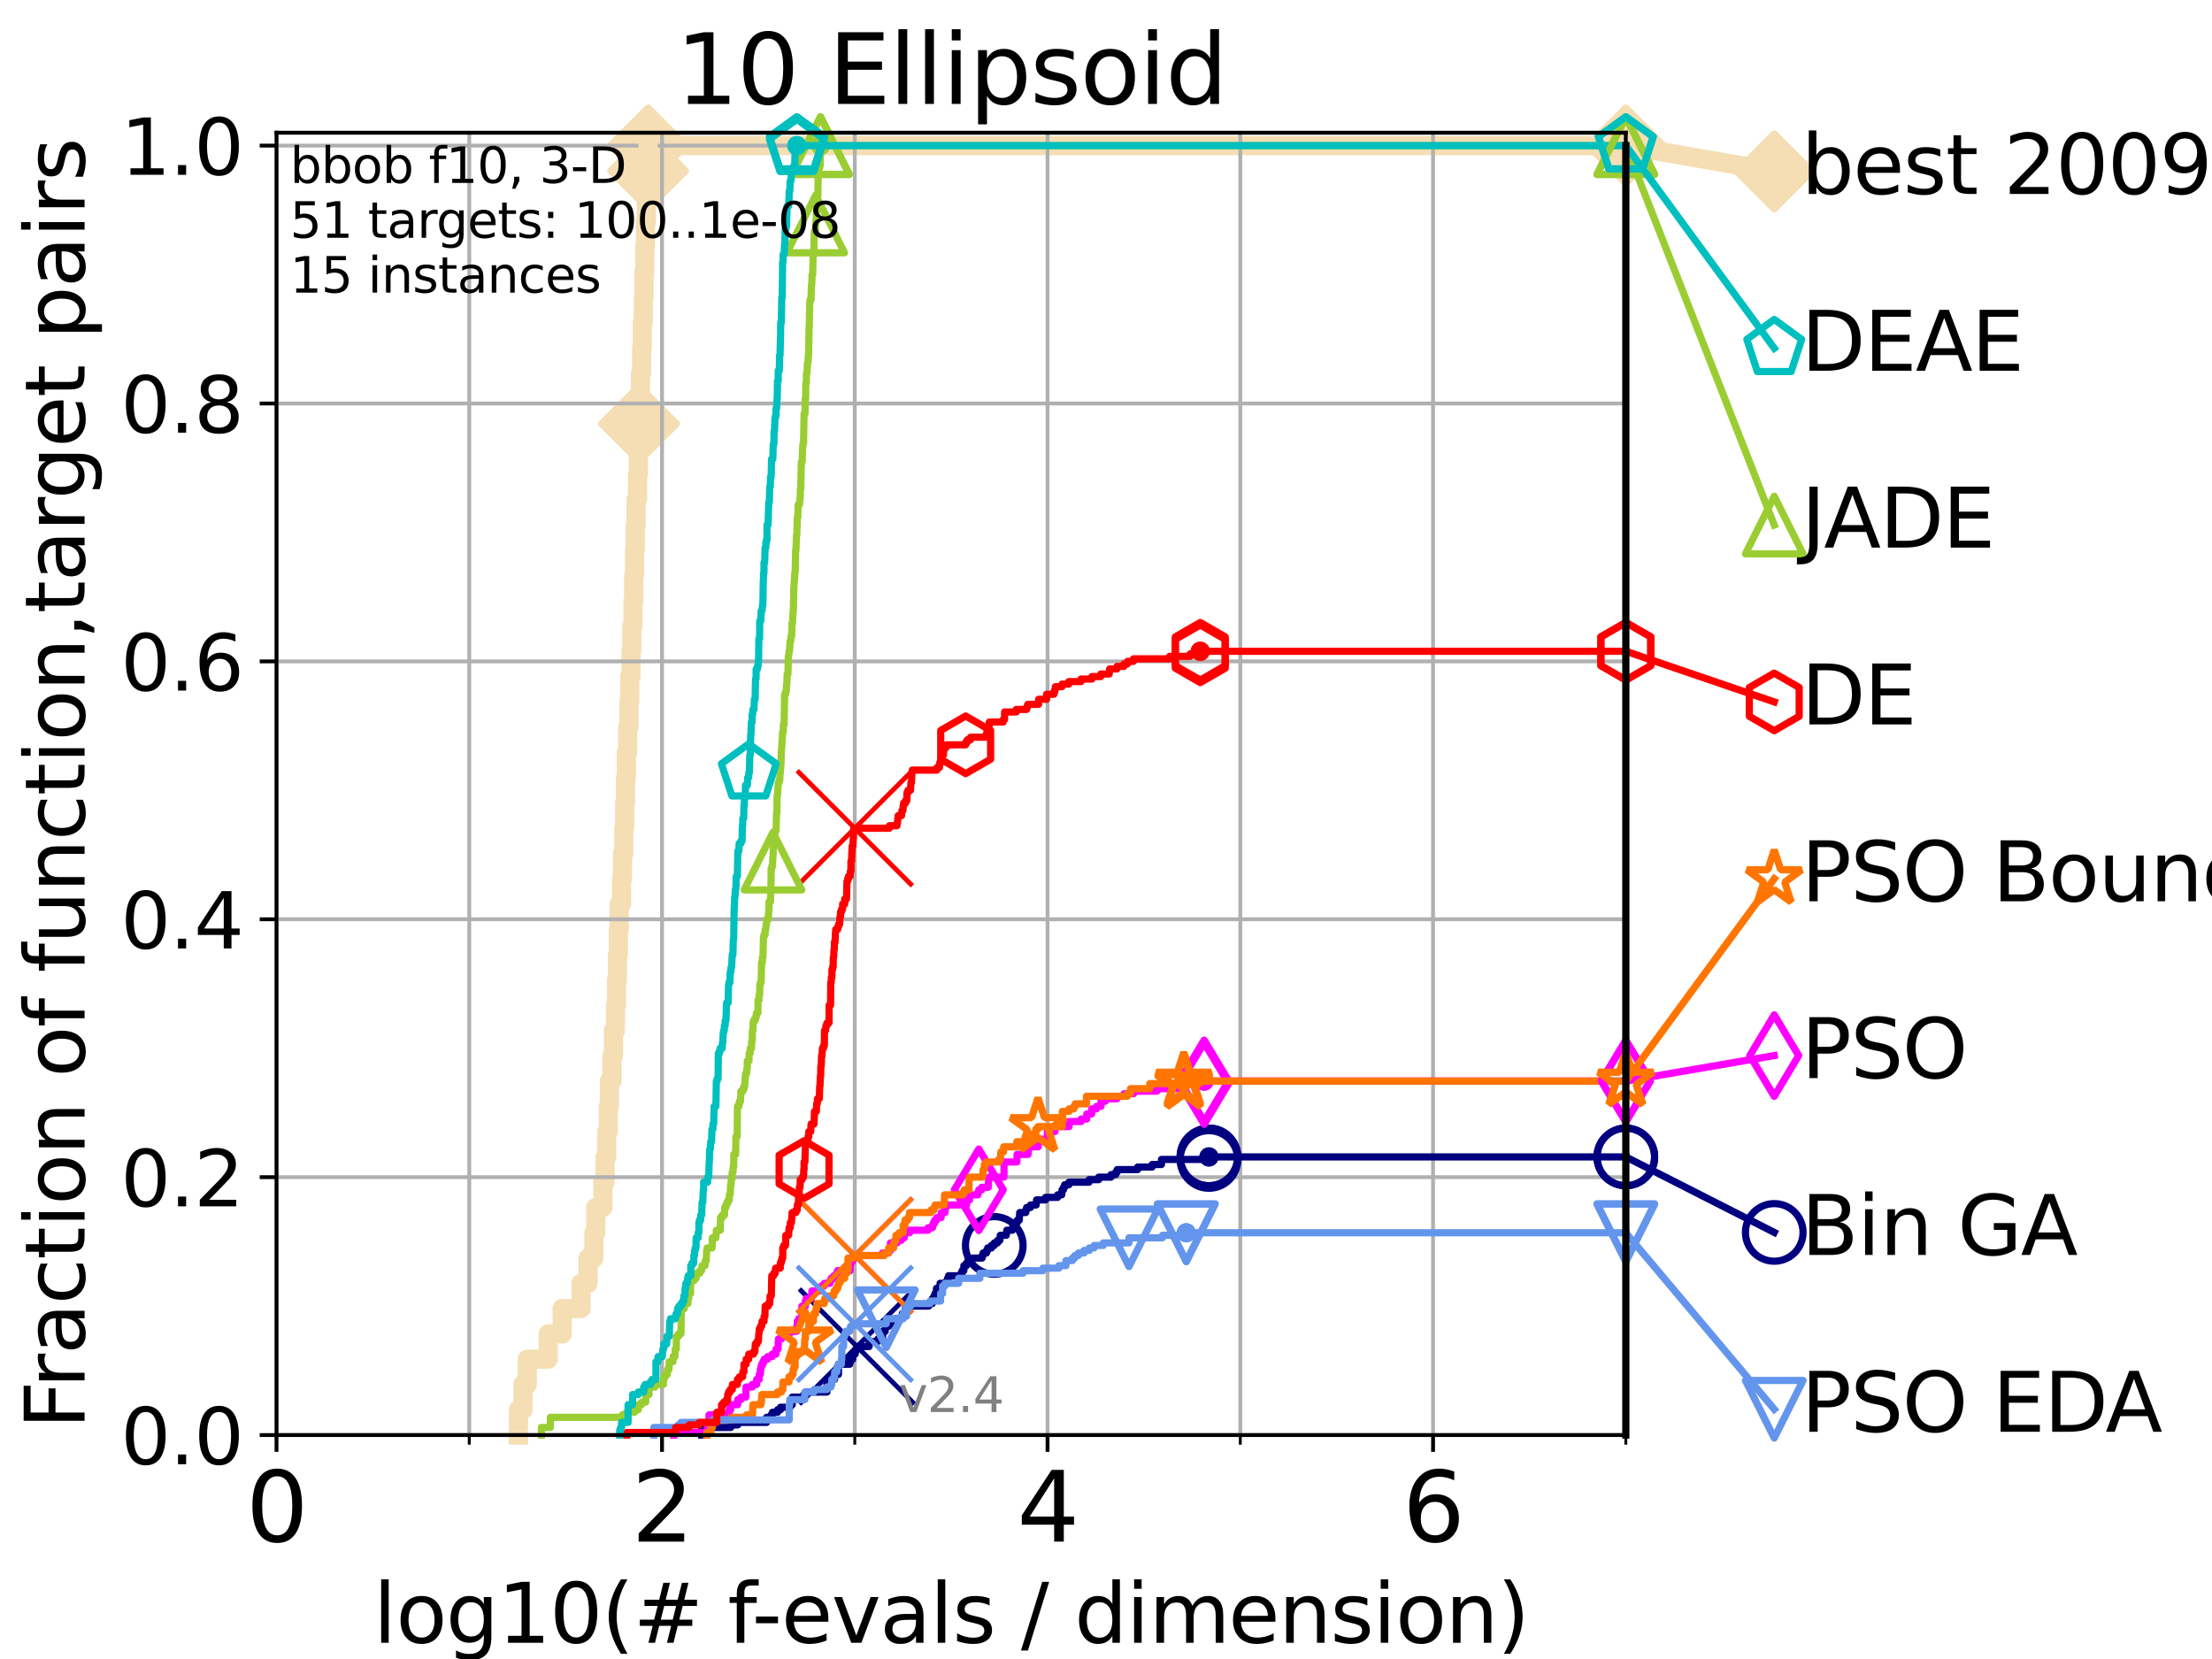<?xml version="1.0" encoding="utf-8" standalone="no"?>
<!DOCTYPE svg PUBLIC "-//W3C//DTD SVG 1.1//EN"
  "http://www.w3.org/Graphics/SVG/1.1/DTD/svg11.dtd">
<svg height="345.6pt" version="1.1" viewBox="0 0 460.8 345.6" width="460.8pt" xmlns="http://www.w3.org/2000/svg" xmlns:xlink="http://www.w3.org/1999/xlink">
 <defs>
  <style type="text/css">*{stroke-linecap:butt;stroke-linejoin:round;}</style>
 </defs>
 <g id="figure_1">
  <g id="patch_1">
   <path d="M 0 345.6 
L 460.8 345.6 
L 460.8 0 
L 0 0 
z
" style="fill:#ffffff;"/>
  </g>
  <g id="axes_1">
   <g id="patch_2">
    <path d="M 57.6 298.944 
L 338.688 298.944 
L 338.688 27.648 
L 57.6 27.648 
z
" style="fill:#ffffff;"/>
   </g>
   <g id="line2d_1">
    <path d="M 108.006 298.944 
L 108.006 293.677 
L 108.949 293.677 
L 108.949 288.41 
L 109.843 288.41 
L 109.843 283.143 
L 114.194 283.143 
L 114.194 277.877 
L 117.107 277.877 
L 117.107 272.61 
L 121.037 272.61 
L 121.037 267.343 
L 122.503 267.343 
L 122.503 262.076 
L 123.725 262.076 
L 123.725 256.809 
L 124.114 256.809 
L 124.114 251.542 
L 125.589 251.542 
L 125.589 246.275 
L 126.054 246.275 
L 126.054 241.009 
L 126.395 241.009 
L 126.395 235.742 
L 126.729 235.742 
L 126.729 230.475 
L 126.948 230.475 
L 126.948 225.208 
L 127.485 225.208 
L 127.485 219.941 
L 127.799 219.941 
L 127.799 214.674 
L 128.21 214.674 
L 128.21 209.407 
L 128.411 209.407 
L 128.411 204.141 
L 128.611 204.141 
L 128.611 198.874 
L 128.808 198.874 
L 128.808 193.607 
L 129.002 193.607 
L 129.002 188.34 
L 129.48 188.34 
L 129.48 183.073 
L 129.668 183.073 
L 129.668 177.806 
L 129.945 177.806 
L 129.945 172.539 
L 130.128 172.539 
L 130.128 167.272 
L 130.309 167.272 
L 130.309 162.006 
L 130.488 162.006 
L 130.488 156.739 
L 130.752 156.739 
L 130.752 151.472 
L 131.013 151.472 
L 131.013 146.205 
L 131.185 146.205 
L 131.185 140.938 
L 131.44 140.938 
L 131.44 135.671 
L 131.607 135.671 
L 131.607 130.404 
L 131.856 130.404 
L 131.856 125.138 
L 132.02 125.138 
L 132.02 119.871 
L 132.182 119.871 
L 132.182 114.604 
L 132.343 114.604 
L 132.343 109.337 
L 132.502 109.337 
L 132.502 104.07 
L 132.816 104.07 
L 132.816 98.803 
L 132.971 98.803 
L 132.971 93.536 
L 133.125 93.536 
L 133.125 88.27 
L 133.277 88.27 
L 133.277 83.003 
L 133.428 83.003 
L 133.428 77.736 
L 133.652 77.736 
L 133.652 72.469 
L 133.8 72.469 
L 133.8 67.202 
L 134.019 67.202 
L 134.019 61.935 
L 134.164 61.935 
L 134.164 56.668 
L 134.308 56.668 
L 134.308 51.402 
L 134.45 51.402 
L 134.45 46.135 
L 134.661 46.135 
L 134.661 40.868 
L 134.87 40.868 
L 134.87 35.601 
L 135.008 35.601 
L 135.008 30.334 
L 338.688 30.334 
" style="fill:none;stroke:#f5deb3;stroke-linecap:square;stroke-width:4;"/>
   </g>
   <g id="line2d_2">
    <defs>
     <path d="M 0 7.778 
L 7.778 0 
L 0 -7.778 
L -7.778 0 
z
" id="mb99f61ea53" style="stroke:#f5deb3;stroke-linejoin:miter;stroke-width:1.5;"/>
    </defs>
    <g>
     <use style="fill:#f5deb3;stroke:#f5deb3;stroke-linejoin:miter;stroke-width:1.5;" x="133.125" xlink:href="#mb99f61ea53" y="88.27"/>
     <use style="fill:#f5deb3;stroke:#f5deb3;stroke-linejoin:miter;stroke-width:1.5;" x="135.008" xlink:href="#mb99f61ea53" y="35.601"/>
     <use style="fill:#f5deb3;stroke:#f5deb3;stroke-linejoin:miter;stroke-width:1.5;" x="135.008" xlink:href="#mb99f61ea53" y="30.334"/>
     <use style="fill:#f5deb3;stroke:#f5deb3;stroke-linejoin:miter;stroke-width:1.5;" x="135.008" xlink:href="#mb99f61ea53" y="30.334"/>
     <use style="fill:#f5deb3;stroke:#f5deb3;stroke-linejoin:miter;stroke-width:1.5;" x="338.688" xlink:href="#mb99f61ea53" y="30.334"/>
    </g>
   </g>
   <g id="line2d_3">
    <path style="fill:none;stroke:#f5deb3;stroke-linecap:square;stroke-width:4;"/>
    <g/>
   </g>
   <g id="line2d_4">
    <path d="M 338.688 30.334 
L 369.608 35.706 
" style="fill:none;stroke:#f5deb3;stroke-linecap:square;stroke-width:4;"/>
    <g>
     <use style="fill:#f5deb3;stroke:#f5deb3;stroke-linejoin:miter;stroke-width:1.5;" x="338.688" xlink:href="#mb99f61ea53" y="30.334"/>
     <use style="fill:#f5deb3;stroke:#f5deb3;stroke-linejoin:miter;stroke-width:1.5;" x="369.608" xlink:href="#mb99f61ea53" y="35.706"/>
    </g>
   </g>
   <g id="matplotlib.axis_1">
    <g id="xtick_1">
     <g id="line2d_5">
      <path clip-path="url(#p4c000a5f70)" d="M 57.6 298.944 
L 57.6 27.648 
" style="fill:none;stroke:#b0b0b0;stroke-linecap:square;stroke-width:0.8;"/>
     </g>
     <g id="line2d_6">
      <defs>
       <path d="M 0 0 
L 0 3.5 
" id="mae31c5e2bc" style="stroke:#000000;stroke-width:0.8;"/>
      </defs>
      <g>
       <use style="stroke:#000000;stroke-width:0.8;" x="57.6" xlink:href="#mae31c5e2bc" y="298.944"/>
      </g>
     </g>
     <g id="text_1">
      <!-- 0 -->
      <g transform="translate(51.237 321.141)scale(0.2 -0.2)">
       <defs>
        <path d="M 2034 4250 
Q 1547 4250 1301 3770 
Q 1056 3291 1056 2328 
Q 1056 1369 1301 889 
Q 1547 409 2034 409 
Q 2525 409 2770 889 
Q 3016 1369 3016 2328 
Q 3016 3291 2770 3770 
Q 2525 4250 2034 4250 
z
M 2034 4750 
Q 2819 4750 3233 4129 
Q 3647 3509 3647 2328 
Q 3647 1150 3233 529 
Q 2819 -91 2034 -91 
Q 1250 -91 836 529 
Q 422 1150 422 2328 
Q 422 3509 836 4129 
Q 1250 4750 2034 4750 
z
" id="DejaVuSans-30" transform="scale(0.016)"/>
       </defs>
       <use xlink:href="#DejaVuSans-30"/>
      </g>
     </g>
    </g>
    <g id="xtick_2">
     <g id="line2d_7">
      <path clip-path="url(#p4c000a5f70)" d="M 137.911 298.944 
L 137.911 27.648 
" style="fill:none;stroke:#b0b0b0;stroke-linecap:square;stroke-width:0.8;"/>
     </g>
     <g id="line2d_8">
      <g>
       <use style="stroke:#000000;stroke-width:0.8;" x="137.911" xlink:href="#mae31c5e2bc" y="298.944"/>
      </g>
     </g>
     <g id="text_2">
      <!-- 2 -->
      <g transform="translate(131.548 321.141)scale(0.2 -0.2)">
       <defs>
        <path d="M 1228 531 
L 3431 531 
L 3431 0 
L 469 0 
L 469 531 
Q 828 903 1448 1529 
Q 2069 2156 2228 2338 
Q 2531 2678 2651 2914 
Q 2772 3150 2772 3378 
Q 2772 3750 2511 3984 
Q 2250 4219 1831 4219 
Q 1534 4219 1204 4116 
Q 875 4013 500 3803 
L 500 4441 
Q 881 4594 1212 4672 
Q 1544 4750 1819 4750 
Q 2544 4750 2975 4387 
Q 3406 4025 3406 3419 
Q 3406 3131 3298 2873 
Q 3191 2616 2906 2266 
Q 2828 2175 2409 1742 
Q 1991 1309 1228 531 
z
" id="DejaVuSans-32" transform="scale(0.016)"/>
       </defs>
       <use xlink:href="#DejaVuSans-32"/>
      </g>
     </g>
    </g>
    <g id="xtick_3">
     <g id="line2d_9">
      <path clip-path="url(#p4c000a5f70)" d="M 218.222 298.944 
L 218.222 27.648 
" style="fill:none;stroke:#b0b0b0;stroke-linecap:square;stroke-width:0.8;"/>
     </g>
     <g id="line2d_10">
      <g>
       <use style="stroke:#000000;stroke-width:0.8;" x="218.222" xlink:href="#mae31c5e2bc" y="298.944"/>
      </g>
     </g>
     <g id="text_3">
      <!-- 4 -->
      <g transform="translate(211.859 321.141)scale(0.2 -0.2)">
       <defs>
        <path d="M 2419 4116 
L 825 1625 
L 2419 1625 
L 2419 4116 
z
M 2253 4666 
L 3047 4666 
L 3047 1625 
L 3713 1625 
L 3713 1100 
L 3047 1100 
L 3047 0 
L 2419 0 
L 2419 1100 
L 313 1100 
L 313 1709 
L 2253 4666 
z
" id="DejaVuSans-34" transform="scale(0.016)"/>
       </defs>
       <use xlink:href="#DejaVuSans-34"/>
      </g>
     </g>
    </g>
    <g id="xtick_4">
     <g id="line2d_11">
      <path clip-path="url(#p4c000a5f70)" d="M 298.533 298.944 
L 298.533 27.648 
" style="fill:none;stroke:#b0b0b0;stroke-linecap:square;stroke-width:0.8;"/>
     </g>
     <g id="line2d_12">
      <g>
       <use style="stroke:#000000;stroke-width:0.8;" x="298.533" xlink:href="#mae31c5e2bc" y="298.944"/>
      </g>
     </g>
     <g id="text_4">
      <!-- 6 -->
      <g transform="translate(292.17 321.141)scale(0.2 -0.2)">
       <defs>
        <path d="M 2113 2584 
Q 1688 2584 1439 2293 
Q 1191 2003 1191 1497 
Q 1191 994 1439 701 
Q 1688 409 2113 409 
Q 2538 409 2786 701 
Q 3034 994 3034 1497 
Q 3034 2003 2786 2293 
Q 2538 2584 2113 2584 
z
M 3366 4563 
L 3366 3988 
Q 3128 4100 2886 4159 
Q 2644 4219 2406 4219 
Q 1781 4219 1451 3797 
Q 1122 3375 1075 2522 
Q 1259 2794 1537 2939 
Q 1816 3084 2150 3084 
Q 2853 3084 3261 2657 
Q 3669 2231 3669 1497 
Q 3669 778 3244 343 
Q 2819 -91 2113 -91 
Q 1303 -91 875 529 
Q 447 1150 447 2328 
Q 447 3434 972 4092 
Q 1497 4750 2381 4750 
Q 2619 4750 2861 4703 
Q 3103 4656 3366 4563 
z
" id="DejaVuSans-36" transform="scale(0.016)"/>
       </defs>
       <use xlink:href="#DejaVuSans-36"/>
      </g>
     </g>
    </g>
    <g id="xtick_5">
     <g id="line2d_13">
      <path clip-path="url(#p4c000a5f70)" d="M 97.755 298.944 
L 97.755 27.648 
" style="fill:none;stroke:#b0b0b0;stroke-linecap:square;stroke-width:0.8;"/>
     </g>
     <g id="line2d_14">
      <defs>
       <path d="M 0 0 
L 0 2 
" id="m17908717f4" style="stroke:#000000;stroke-width:0.6;"/>
      </defs>
      <g>
       <use style="stroke:#000000;stroke-width:0.6;" x="97.755" xlink:href="#m17908717f4" y="298.944"/>
      </g>
     </g>
    </g>
    <g id="xtick_6">
     <g id="line2d_15">
      <path clip-path="url(#p4c000a5f70)" d="M 178.066 298.944 
L 178.066 27.648 
" style="fill:none;stroke:#b0b0b0;stroke-linecap:square;stroke-width:0.8;"/>
     </g>
     <g id="line2d_16">
      <g>
       <use style="stroke:#000000;stroke-width:0.6;" x="178.066" xlink:href="#m17908717f4" y="298.944"/>
      </g>
     </g>
    </g>
    <g id="xtick_7">
     <g id="line2d_17">
      <path clip-path="url(#p4c000a5f70)" d="M 258.377 298.944 
L 258.377 27.648 
" style="fill:none;stroke:#b0b0b0;stroke-linecap:square;stroke-width:0.8;"/>
     </g>
     <g id="line2d_18">
      <g>
       <use style="stroke:#000000;stroke-width:0.6;" x="258.377" xlink:href="#m17908717f4" y="298.944"/>
      </g>
     </g>
    </g>
    <g id="xtick_8">
     <g id="line2d_19">
      <path clip-path="url(#p4c000a5f70)" d="M 338.688 298.944 
L 338.688 27.648 
" style="fill:none;stroke:#b0b0b0;stroke-linecap:square;stroke-width:0.8;"/>
     </g>
     <g id="line2d_20">
      <g>
       <use style="stroke:#000000;stroke-width:0.6;" x="338.688" xlink:href="#m17908717f4" y="298.944"/>
      </g>
     </g>
    </g>
    <g id="text_5">
     <!-- log10(# f-evals / dimension) -->
     <g transform="translate(77.764 342.218)scale(0.17 -0.17)">
      <defs>
       <path d="M 603 4863 
L 1178 4863 
L 1178 0 
L 603 0 
L 603 4863 
z
" id="DejaVuSans-6c" transform="scale(0.016)"/>
       <path d="M 1959 3097 
Q 1497 3097 1228 2736 
Q 959 2375 959 1747 
Q 959 1119 1226 758 
Q 1494 397 1959 397 
Q 2419 397 2687 759 
Q 2956 1122 2956 1747 
Q 2956 2369 2687 2733 
Q 2419 3097 1959 3097 
z
M 1959 3584 
Q 2709 3584 3137 3096 
Q 3566 2609 3566 1747 
Q 3566 888 3137 398 
Q 2709 -91 1959 -91 
Q 1206 -91 779 398 
Q 353 888 353 1747 
Q 353 2609 779 3096 
Q 1206 3584 1959 3584 
z
" id="DejaVuSans-6f" transform="scale(0.016)"/>
       <path d="M 2906 1791 
Q 2906 2416 2648 2759 
Q 2391 3103 1925 3103 
Q 1463 3103 1205 2759 
Q 947 2416 947 1791 
Q 947 1169 1205 825 
Q 1463 481 1925 481 
Q 2391 481 2648 825 
Q 2906 1169 2906 1791 
z
M 3481 434 
Q 3481 -459 3084 -895 
Q 2688 -1331 1869 -1331 
Q 1566 -1331 1297 -1286 
Q 1028 -1241 775 -1147 
L 775 -588 
Q 1028 -725 1275 -790 
Q 1522 -856 1778 -856 
Q 2344 -856 2625 -561 
Q 2906 -266 2906 331 
L 2906 616 
Q 2728 306 2450 153 
Q 2172 0 1784 0 
Q 1141 0 747 490 
Q 353 981 353 1791 
Q 353 2603 747 3093 
Q 1141 3584 1784 3584 
Q 2172 3584 2450 3431 
Q 2728 3278 2906 2969 
L 2906 3500 
L 3481 3500 
L 3481 434 
z
" id="DejaVuSans-67" transform="scale(0.016)"/>
       <path d="M 794 531 
L 1825 531 
L 1825 4091 
L 703 3866 
L 703 4441 
L 1819 4666 
L 2450 4666 
L 2450 531 
L 3481 531 
L 3481 0 
L 794 0 
L 794 531 
z
" id="DejaVuSans-31" transform="scale(0.016)"/>
       <path d="M 1984 4856 
Q 1566 4138 1362 3434 
Q 1159 2731 1159 2009 
Q 1159 1288 1364 580 
Q 1569 -128 1984 -844 
L 1484 -844 
Q 1016 -109 783 600 
Q 550 1309 550 2009 
Q 550 2706 781 3412 
Q 1013 4119 1484 4856 
L 1984 4856 
z
" id="DejaVuSans-28" transform="scale(0.016)"/>
       <path d="M 3272 2816 
L 2363 2816 
L 2100 1772 
L 3016 1772 
L 3272 2816 
z
M 2803 4594 
L 2478 3297 
L 3391 3297 
L 3719 4594 
L 4219 4594 
L 3897 3297 
L 4872 3297 
L 4872 2816 
L 3775 2816 
L 3519 1772 
L 4513 1772 
L 4513 1294 
L 3397 1294 
L 3072 0 
L 2572 0 
L 2894 1294 
L 1978 1294 
L 1656 0 
L 1153 0 
L 1478 1294 
L 494 1294 
L 494 1772 
L 1594 1772 
L 1856 2816 
L 850 2816 
L 850 3297 
L 1978 3297 
L 2297 4594 
L 2803 4594 
z
" id="DejaVuSans-23" transform="scale(0.016)"/>
       <path id="DejaVuSans-20" transform="scale(0.016)"/>
       <path d="M 2375 4863 
L 2375 4384 
L 1825 4384 
Q 1516 4384 1395 4259 
Q 1275 4134 1275 3809 
L 1275 3500 
L 2222 3500 
L 2222 3053 
L 1275 3053 
L 1275 0 
L 697 0 
L 697 3053 
L 147 3053 
L 147 3500 
L 697 3500 
L 697 3744 
Q 697 4328 969 4595 
Q 1241 4863 1831 4863 
L 2375 4863 
z
" id="DejaVuSans-66" transform="scale(0.016)"/>
       <path d="M 313 2009 
L 1997 2009 
L 1997 1497 
L 313 1497 
L 313 2009 
z
" id="DejaVuSans-2d" transform="scale(0.016)"/>
       <path d="M 3597 1894 
L 3597 1613 
L 953 1613 
Q 991 1019 1311 708 
Q 1631 397 2203 397 
Q 2534 397 2845 478 
Q 3156 559 3463 722 
L 3463 178 
Q 3153 47 2828 -22 
Q 2503 -91 2169 -91 
Q 1331 -91 842 396 
Q 353 884 353 1716 
Q 353 2575 817 3079 
Q 1281 3584 2069 3584 
Q 2775 3584 3186 3129 
Q 3597 2675 3597 1894 
z
M 3022 2063 
Q 3016 2534 2758 2815 
Q 2500 3097 2075 3097 
Q 1594 3097 1305 2825 
Q 1016 2553 972 2059 
L 3022 2063 
z
" id="DejaVuSans-65" transform="scale(0.016)"/>
       <path d="M 191 3500 
L 800 3500 
L 1894 563 
L 2988 3500 
L 3597 3500 
L 2284 0 
L 1503 0 
L 191 3500 
z
" id="DejaVuSans-76" transform="scale(0.016)"/>
       <path d="M 2194 1759 
Q 1497 1759 1228 1600 
Q 959 1441 959 1056 
Q 959 750 1161 570 
Q 1363 391 1709 391 
Q 2188 391 2477 730 
Q 2766 1069 2766 1631 
L 2766 1759 
L 2194 1759 
z
M 3341 1997 
L 3341 0 
L 2766 0 
L 2766 531 
Q 2569 213 2275 61 
Q 1981 -91 1556 -91 
Q 1019 -91 701 211 
Q 384 513 384 1019 
Q 384 1609 779 1909 
Q 1175 2209 1959 2209 
L 2766 2209 
L 2766 2266 
Q 2766 2663 2505 2880 
Q 2244 3097 1772 3097 
Q 1472 3097 1187 3025 
Q 903 2953 641 2809 
L 641 3341 
Q 956 3463 1253 3523 
Q 1550 3584 1831 3584 
Q 2591 3584 2966 3190 
Q 3341 2797 3341 1997 
z
" id="DejaVuSans-61" transform="scale(0.016)"/>
       <path d="M 2834 3397 
L 2834 2853 
Q 2591 2978 2328 3040 
Q 2066 3103 1784 3103 
Q 1356 3103 1142 2972 
Q 928 2841 928 2578 
Q 928 2378 1081 2264 
Q 1234 2150 1697 2047 
L 1894 2003 
Q 2506 1872 2764 1633 
Q 3022 1394 3022 966 
Q 3022 478 2636 193 
Q 2250 -91 1575 -91 
Q 1294 -91 989 -36 
Q 684 19 347 128 
L 347 722 
Q 666 556 975 473 
Q 1284 391 1588 391 
Q 1994 391 2212 530 
Q 2431 669 2431 922 
Q 2431 1156 2273 1281 
Q 2116 1406 1581 1522 
L 1381 1569 
Q 847 1681 609 1914 
Q 372 2147 372 2553 
Q 372 3047 722 3315 
Q 1072 3584 1716 3584 
Q 2034 3584 2315 3537 
Q 2597 3491 2834 3397 
z
" id="DejaVuSans-73" transform="scale(0.016)"/>
       <path d="M 1625 4666 
L 2156 4666 
L 531 -594 
L 0 -594 
L 1625 4666 
z
" id="DejaVuSans-2f" transform="scale(0.016)"/>
       <path d="M 2906 2969 
L 2906 4863 
L 3481 4863 
L 3481 0 
L 2906 0 
L 2906 525 
Q 2725 213 2448 61 
Q 2172 -91 1784 -91 
Q 1150 -91 751 415 
Q 353 922 353 1747 
Q 353 2572 751 3078 
Q 1150 3584 1784 3584 
Q 2172 3584 2448 3432 
Q 2725 3281 2906 2969 
z
M 947 1747 
Q 947 1113 1208 752 
Q 1469 391 1925 391 
Q 2381 391 2643 752 
Q 2906 1113 2906 1747 
Q 2906 2381 2643 2742 
Q 2381 3103 1925 3103 
Q 1469 3103 1208 2742 
Q 947 2381 947 1747 
z
" id="DejaVuSans-64" transform="scale(0.016)"/>
       <path d="M 603 3500 
L 1178 3500 
L 1178 0 
L 603 0 
L 603 3500 
z
M 603 4863 
L 1178 4863 
L 1178 4134 
L 603 4134 
L 603 4863 
z
" id="DejaVuSans-69" transform="scale(0.016)"/>
       <path d="M 3328 2828 
Q 3544 3216 3844 3400 
Q 4144 3584 4550 3584 
Q 5097 3584 5394 3201 
Q 5691 2819 5691 2113 
L 5691 0 
L 5113 0 
L 5113 2094 
Q 5113 2597 4934 2840 
Q 4756 3084 4391 3084 
Q 3944 3084 3684 2787 
Q 3425 2491 3425 1978 
L 3425 0 
L 2847 0 
L 2847 2094 
Q 2847 2600 2669 2842 
Q 2491 3084 2119 3084 
Q 1678 3084 1418 2786 
Q 1159 2488 1159 1978 
L 1159 0 
L 581 0 
L 581 3500 
L 1159 3500 
L 1159 2956 
Q 1356 3278 1631 3431 
Q 1906 3584 2284 3584 
Q 2666 3584 2933 3390 
Q 3200 3197 3328 2828 
z
" id="DejaVuSans-6d" transform="scale(0.016)"/>
       <path d="M 3513 2113 
L 3513 0 
L 2938 0 
L 2938 2094 
Q 2938 2591 2744 2837 
Q 2550 3084 2163 3084 
Q 1697 3084 1428 2787 
Q 1159 2491 1159 1978 
L 1159 0 
L 581 0 
L 581 3500 
L 1159 3500 
L 1159 2956 
Q 1366 3272 1645 3428 
Q 1925 3584 2291 3584 
Q 2894 3584 3203 3211 
Q 3513 2838 3513 2113 
z
" id="DejaVuSans-6e" transform="scale(0.016)"/>
       <path d="M 513 4856 
L 1013 4856 
Q 1481 4119 1714 3412 
Q 1947 2706 1947 2009 
Q 1947 1309 1714 600 
Q 1481 -109 1013 -844 
L 513 -844 
Q 928 -128 1133 580 
Q 1338 1288 1338 2009 
Q 1338 2731 1133 3434 
Q 928 4138 513 4856 
z
" id="DejaVuSans-29" transform="scale(0.016)"/>
      </defs>
      <use xlink:href="#DejaVuSans-6c"/>
      <use x="27.783" xlink:href="#DejaVuSans-6f"/>
      <use x="88.965" xlink:href="#DejaVuSans-67"/>
      <use x="152.441" xlink:href="#DejaVuSans-31"/>
      <use x="216.064" xlink:href="#DejaVuSans-30"/>
      <use x="279.688" xlink:href="#DejaVuSans-28"/>
      <use x="318.701" xlink:href="#DejaVuSans-23"/>
      <use x="402.49" xlink:href="#DejaVuSans-20"/>
      <use x="434.277" xlink:href="#DejaVuSans-66"/>
      <use x="463.982" xlink:href="#DejaVuSans-2d"/>
      <use x="500.066" xlink:href="#DejaVuSans-65"/>
      <use x="561.59" xlink:href="#DejaVuSans-76"/>
      <use x="620.77" xlink:href="#DejaVuSans-61"/>
      <use x="682.049" xlink:href="#DejaVuSans-6c"/>
      <use x="709.832" xlink:href="#DejaVuSans-73"/>
      <use x="761.932" xlink:href="#DejaVuSans-20"/>
      <use x="793.719" xlink:href="#DejaVuSans-2f"/>
      <use x="827.41" xlink:href="#DejaVuSans-20"/>
      <use x="859.197" xlink:href="#DejaVuSans-64"/>
      <use x="922.674" xlink:href="#DejaVuSans-69"/>
      <use x="950.457" xlink:href="#DejaVuSans-6d"/>
      <use x="1047.869" xlink:href="#DejaVuSans-65"/>
      <use x="1109.393" xlink:href="#DejaVuSans-6e"/>
      <use x="1172.771" xlink:href="#DejaVuSans-73"/>
      <use x="1224.871" xlink:href="#DejaVuSans-69"/>
      <use x="1252.654" xlink:href="#DejaVuSans-6f"/>
      <use x="1313.836" xlink:href="#DejaVuSans-6e"/>
      <use x="1377.215" xlink:href="#DejaVuSans-29"/>
     </g>
    </g>
   </g>
   <g id="matplotlib.axis_2">
    <g id="ytick_1">
     <g id="line2d_21">
      <path clip-path="url(#p4c000a5f70)" d="M 57.6 298.944 
L 338.688 298.944 
" style="fill:none;stroke:#b0b0b0;stroke-linecap:square;stroke-width:0.8;"/>
     </g>
     <g id="line2d_22">
      <defs>
       <path d="M 0 0 
L -3.5 0 
" id="m235e2c464e" style="stroke:#000000;stroke-width:0.8;"/>
      </defs>
      <g>
       <use style="stroke:#000000;stroke-width:0.8;" x="57.6" xlink:href="#m235e2c464e" y="298.944"/>
      </g>
     </g>
     <g id="text_6">
      <!-- 0.0 -->
      <g transform="translate(25.155 305.023)scale(0.16 -0.16)">
       <defs>
        <path d="M 684 794 
L 1344 794 
L 1344 0 
L 684 0 
L 684 794 
z
" id="DejaVuSans-2e" transform="scale(0.016)"/>
       </defs>
       <use xlink:href="#DejaVuSans-30"/>
       <use x="63.623" xlink:href="#DejaVuSans-2e"/>
       <use x="95.41" xlink:href="#DejaVuSans-30"/>
      </g>
     </g>
    </g>
    <g id="ytick_2">
     <g id="line2d_23">
      <path clip-path="url(#p4c000a5f70)" d="M 57.6 245.222 
L 338.688 245.222 
" style="fill:none;stroke:#b0b0b0;stroke-linecap:square;stroke-width:0.8;"/>
     </g>
     <g id="line2d_24">
      <g>
       <use style="stroke:#000000;stroke-width:0.8;" x="57.6" xlink:href="#m235e2c464e" y="245.222"/>
      </g>
     </g>
     <g id="text_7">
      <!-- 0.2 -->
      <g transform="translate(25.155 251.301)scale(0.16 -0.16)">
       <use xlink:href="#DejaVuSans-30"/>
       <use x="63.623" xlink:href="#DejaVuSans-2e"/>
       <use x="95.41" xlink:href="#DejaVuSans-32"/>
      </g>
     </g>
    </g>
    <g id="ytick_3">
     <g id="line2d_25">
      <path clip-path="url(#p4c000a5f70)" d="M 57.6 191.5 
L 338.688 191.5 
" style="fill:none;stroke:#b0b0b0;stroke-linecap:square;stroke-width:0.8;"/>
     </g>
     <g id="line2d_26">
      <g>
       <use style="stroke:#000000;stroke-width:0.8;" x="57.6" xlink:href="#m235e2c464e" y="191.5"/>
      </g>
     </g>
     <g id="text_8">
      <!-- 0.4 -->
      <g transform="translate(25.155 197.579)scale(0.16 -0.16)">
       <use xlink:href="#DejaVuSans-30"/>
       <use x="63.623" xlink:href="#DejaVuSans-2e"/>
       <use x="95.41" xlink:href="#DejaVuSans-34"/>
      </g>
     </g>
    </g>
    <g id="ytick_4">
     <g id="line2d_27">
      <path clip-path="url(#p4c000a5f70)" d="M 57.6 137.778 
L 338.688 137.778 
" style="fill:none;stroke:#b0b0b0;stroke-linecap:square;stroke-width:0.8;"/>
     </g>
     <g id="line2d_28">
      <g>
       <use style="stroke:#000000;stroke-width:0.8;" x="57.6" xlink:href="#m235e2c464e" y="137.778"/>
      </g>
     </g>
     <g id="text_9">
      <!-- 0.6 -->
      <g transform="translate(25.155 143.857)scale(0.16 -0.16)">
       <use xlink:href="#DejaVuSans-30"/>
       <use x="63.623" xlink:href="#DejaVuSans-2e"/>
       <use x="95.41" xlink:href="#DejaVuSans-36"/>
      </g>
     </g>
    </g>
    <g id="ytick_5">
     <g id="line2d_29">
      <path clip-path="url(#p4c000a5f70)" d="M 57.6 84.056 
L 338.688 84.056 
" style="fill:none;stroke:#b0b0b0;stroke-linecap:square;stroke-width:0.8;"/>
     </g>
     <g id="line2d_30">
      <g>
       <use style="stroke:#000000;stroke-width:0.8;" x="57.6" xlink:href="#m235e2c464e" y="84.056"/>
      </g>
     </g>
     <g id="text_10">
      <!-- 0.8 -->
      <g transform="translate(25.155 90.135)scale(0.16 -0.16)">
       <defs>
        <path d="M 2034 2216 
Q 1584 2216 1326 1975 
Q 1069 1734 1069 1313 
Q 1069 891 1326 650 
Q 1584 409 2034 409 
Q 2484 409 2743 651 
Q 3003 894 3003 1313 
Q 3003 1734 2745 1975 
Q 2488 2216 2034 2216 
z
M 1403 2484 
Q 997 2584 770 2862 
Q 544 3141 544 3541 
Q 544 4100 942 4425 
Q 1341 4750 2034 4750 
Q 2731 4750 3128 4425 
Q 3525 4100 3525 3541 
Q 3525 3141 3298 2862 
Q 3072 2584 2669 2484 
Q 3125 2378 3379 2068 
Q 3634 1759 3634 1313 
Q 3634 634 3220 271 
Q 2806 -91 2034 -91 
Q 1263 -91 848 271 
Q 434 634 434 1313 
Q 434 1759 690 2068 
Q 947 2378 1403 2484 
z
M 1172 3481 
Q 1172 3119 1398 2916 
Q 1625 2713 2034 2713 
Q 2441 2713 2670 2916 
Q 2900 3119 2900 3481 
Q 2900 3844 2670 4047 
Q 2441 4250 2034 4250 
Q 1625 4250 1398 4047 
Q 1172 3844 1172 3481 
z
" id="DejaVuSans-38" transform="scale(0.016)"/>
       </defs>
       <use xlink:href="#DejaVuSans-30"/>
       <use x="63.623" xlink:href="#DejaVuSans-2e"/>
       <use x="95.41" xlink:href="#DejaVuSans-38"/>
      </g>
     </g>
    </g>
    <g id="ytick_6">
     <g id="line2d_31">
      <path clip-path="url(#p4c000a5f70)" d="M 57.6 30.334 
L 338.688 30.334 
" style="fill:none;stroke:#b0b0b0;stroke-linecap:square;stroke-width:0.8;"/>
     </g>
     <g id="line2d_32">
      <g>
       <use style="stroke:#000000;stroke-width:0.8;" x="57.6" xlink:href="#m235e2c464e" y="30.334"/>
      </g>
     </g>
     <g id="text_11">
      <!-- 1.0 -->
      <g transform="translate(25.155 36.413)scale(0.16 -0.16)">
       <use xlink:href="#DejaVuSans-31"/>
       <use x="63.623" xlink:href="#DejaVuSans-2e"/>
       <use x="95.41" xlink:href="#DejaVuSans-30"/>
      </g>
     </g>
    </g>
    <g id="text_12">
     <!-- Fraction of function,target pairs -->
     <g transform="translate(17.62 297.681)rotate(-90)scale(0.17 -0.17)">
      <defs>
       <path d="M 628 4666 
L 3309 4666 
L 3309 4134 
L 1259 4134 
L 1259 2759 
L 3109 2759 
L 3109 2228 
L 1259 2228 
L 1259 0 
L 628 0 
L 628 4666 
z
" id="DejaVuSans-46" transform="scale(0.016)"/>
       <path d="M 2631 2963 
Q 2534 3019 2420 3045 
Q 2306 3072 2169 3072 
Q 1681 3072 1420 2755 
Q 1159 2438 1159 1844 
L 1159 0 
L 581 0 
L 581 3500 
L 1159 3500 
L 1159 2956 
Q 1341 3275 1631 3429 
Q 1922 3584 2338 3584 
Q 2397 3584 2469 3576 
Q 2541 3569 2628 3553 
L 2631 2963 
z
" id="DejaVuSans-72" transform="scale(0.016)"/>
       <path d="M 3122 3366 
L 3122 2828 
Q 2878 2963 2633 3030 
Q 2388 3097 2138 3097 
Q 1578 3097 1268 2742 
Q 959 2388 959 1747 
Q 959 1106 1268 751 
Q 1578 397 2138 397 
Q 2388 397 2633 464 
Q 2878 531 3122 666 
L 3122 134 
Q 2881 22 2623 -34 
Q 2366 -91 2075 -91 
Q 1284 -91 818 406 
Q 353 903 353 1747 
Q 353 2603 823 3093 
Q 1294 3584 2113 3584 
Q 2378 3584 2631 3529 
Q 2884 3475 3122 3366 
z
" id="DejaVuSans-63" transform="scale(0.016)"/>
       <path d="M 1172 4494 
L 1172 3500 
L 2356 3500 
L 2356 3053 
L 1172 3053 
L 1172 1153 
Q 1172 725 1289 603 
Q 1406 481 1766 481 
L 2356 481 
L 2356 0 
L 1766 0 
Q 1100 0 847 248 
Q 594 497 594 1153 
L 594 3053 
L 172 3053 
L 172 3500 
L 594 3500 
L 594 4494 
L 1172 4494 
z
" id="DejaVuSans-74" transform="scale(0.016)"/>
       <path d="M 544 1381 
L 544 3500 
L 1119 3500 
L 1119 1403 
Q 1119 906 1312 657 
Q 1506 409 1894 409 
Q 2359 409 2629 706 
Q 2900 1003 2900 1516 
L 2900 3500 
L 3475 3500 
L 3475 0 
L 2900 0 
L 2900 538 
Q 2691 219 2414 64 
Q 2138 -91 1772 -91 
Q 1169 -91 856 284 
Q 544 659 544 1381 
z
M 1991 3584 
L 1991 3584 
z
" id="DejaVuSans-75" transform="scale(0.016)"/>
       <path d="M 750 794 
L 1409 794 
L 1409 256 
L 897 -744 
L 494 -744 
L 750 256 
L 750 794 
z
" id="DejaVuSans-2c" transform="scale(0.016)"/>
       <path d="M 1159 525 
L 1159 -1331 
L 581 -1331 
L 581 3500 
L 1159 3500 
L 1159 2969 
Q 1341 3281 1617 3432 
Q 1894 3584 2278 3584 
Q 2916 3584 3314 3078 
Q 3713 2572 3713 1747 
Q 3713 922 3314 415 
Q 2916 -91 2278 -91 
Q 1894 -91 1617 61 
Q 1341 213 1159 525 
z
M 3116 1747 
Q 3116 2381 2855 2742 
Q 2594 3103 2138 3103 
Q 1681 3103 1420 2742 
Q 1159 2381 1159 1747 
Q 1159 1113 1420 752 
Q 1681 391 2138 391 
Q 2594 391 2855 752 
Q 3116 1113 3116 1747 
z
" id="DejaVuSans-70" transform="scale(0.016)"/>
      </defs>
      <use xlink:href="#DejaVuSans-46"/>
      <use x="50.27" xlink:href="#DejaVuSans-72"/>
      <use x="91.383" xlink:href="#DejaVuSans-61"/>
      <use x="152.662" xlink:href="#DejaVuSans-63"/>
      <use x="207.643" xlink:href="#DejaVuSans-74"/>
      <use x="246.852" xlink:href="#DejaVuSans-69"/>
      <use x="274.635" xlink:href="#DejaVuSans-6f"/>
      <use x="335.816" xlink:href="#DejaVuSans-6e"/>
      <use x="399.195" xlink:href="#DejaVuSans-20"/>
      <use x="430.982" xlink:href="#DejaVuSans-6f"/>
      <use x="492.164" xlink:href="#DejaVuSans-66"/>
      <use x="527.369" xlink:href="#DejaVuSans-20"/>
      <use x="559.156" xlink:href="#DejaVuSans-66"/>
      <use x="594.361" xlink:href="#DejaVuSans-75"/>
      <use x="657.74" xlink:href="#DejaVuSans-6e"/>
      <use x="721.119" xlink:href="#DejaVuSans-63"/>
      <use x="776.1" xlink:href="#DejaVuSans-74"/>
      <use x="815.309" xlink:href="#DejaVuSans-69"/>
      <use x="843.092" xlink:href="#DejaVuSans-6f"/>
      <use x="904.273" xlink:href="#DejaVuSans-6e"/>
      <use x="967.652" xlink:href="#DejaVuSans-2c"/>
      <use x="999.439" xlink:href="#DejaVuSans-74"/>
      <use x="1038.648" xlink:href="#DejaVuSans-61"/>
      <use x="1099.928" xlink:href="#DejaVuSans-72"/>
      <use x="1139.291" xlink:href="#DejaVuSans-67"/>
      <use x="1202.768" xlink:href="#DejaVuSans-65"/>
      <use x="1264.291" xlink:href="#DejaVuSans-74"/>
      <use x="1303.5" xlink:href="#DejaVuSans-20"/>
      <use x="1335.287" xlink:href="#DejaVuSans-70"/>
      <use x="1398.764" xlink:href="#DejaVuSans-61"/>
      <use x="1460.043" xlink:href="#DejaVuSans-69"/>
      <use x="1487.826" xlink:href="#DejaVuSans-72"/>
      <use x="1528.939" xlink:href="#DejaVuSans-73"/>
     </g>
    </g>
   </g>
   <g id="line2d_33">
    <defs>
     <path d="M 0 1.5 
C 0.398 1.5 0.779 1.342 1.061 1.061 
C 1.342 0.779 1.5 0.398 1.5 0 
C 1.5 -0.398 1.342 -0.779 1.061 -1.061 
C 0.779 -1.342 0.398 -1.5 0 -1.5 
C -0.398 -1.5 -0.779 -1.342 -1.061 -1.061 
C -1.342 -0.779 -1.5 -0.398 -1.5 0 
C -1.5 0.398 -1.342 0.779 -1.061 1.061 
C -0.779 1.342 -0.398 1.5 0 1.5 
z
" id="m73ab057244" style="stroke:#f5deb3;"/>
    </defs>
    <g>
     <use style="fill:#f5deb3;stroke:#f5deb3;" x="135.008" xlink:href="#m73ab057244" y="30.334"/>
     <use style="fill:#f5deb3;stroke:#f5deb3;" x="135.008" xlink:href="#m73ab057244" y="30.334"/>
    </g>
   </g>
   <g id="line2d_34">
    <defs>
     <path d="M 0 1.5 
C 0.398 1.5 0.779 1.342 1.061 1.061 
C 1.342 0.779 1.5 0.398 1.5 0 
C 1.5 -0.398 1.342 -0.779 1.061 -1.061 
C 0.779 -1.342 0.398 -1.5 0 -1.5 
C -0.398 -1.5 -0.779 -1.342 -1.061 -1.061 
C -1.342 -0.779 -1.5 -0.398 -1.5 0 
C -1.5 0.398 -1.342 0.779 -1.061 1.061 
C -0.779 1.342 -0.398 1.5 0 1.5 
z
" id="m4a35043da8" style="stroke:#000080;"/>
    </defs>
    <g>
     <use style="fill:#000080;stroke:#000080;" x="251.843" xlink:href="#m4a35043da8" y="241.009"/>
     <use style="fill:#000080;stroke:#000080;" x="251.843" xlink:href="#m4a35043da8" y="241.009"/>
    </g>
   </g>
   <g id="line2d_35">
    <path d="M 146.18 298.944 
L 146.18 297.364 
L 152.233 297.364 
L 152.233 296.837 
L 153.68 296.837 
L 153.68 296.311 
L 159.692 296.311 
L 159.692 295.257 
L 160.633 295.257 
L 160.633 294.731 
L 160.915 294.731 
L 160.915 294.204 
L 161.985 294.204 
L 161.985 293.677 
L 162.588 293.677 
L 162.588 293.15 
L 164.6 293.15 
L 164.6 292.624 
L 165.035 292.624 
L 165.035 291.044 
L 167.417 291.044 
L 167.417 290.517 
L 167.819 290.517 
L 167.819 289.99 
L 172.265 289.99 
L 172.265 288.41 
L 172.649 288.41 
L 172.752 287.357 
L 173.86 287.357 
L 173.86 286.304 
L 174.669 286.304 
L 174.669 284.197 
L 177.012 284.197 
L 177.012 283.67 
L 177.202 283.67 
L 177.202 283.143 
L 177.649 283.143 
L 177.655 282.09 
L 178.136 282.09 
L 178.136 281.563 
L 178.303 281.563 
L 178.303 281.037 
L 178.503 281.037 
L 178.503 280.51 
L 181.056 280.51 
L 181.056 279.457 
L 182.868 279.457 
L 182.868 278.93 
L 183.863 278.93 
L 183.863 277.35 
L 184.401 277.35 
L 184.401 276.296 
L 185.137 276.296 
L 185.137 275.77 
L 185.72 275.77 
L 185.72 275.243 
L 186.555 275.243 
L 186.555 274.716 
L 187.918 274.716 
L 187.961 273.663 
L 188.643 273.663 
L 188.643 272.083 
L 193.483 272.083 
L 193.483 271.556 
L 194.228 271.556 
L 194.228 270.503 
L 194.577 270.503 
L 194.577 269.976 
L 194.786 269.976 
L 194.786 269.45 
L 195.084 269.45 
L 195.084 268.396 
L 195.832 268.396 
L 195.832 267.343 
L 197.19 267.343 
L 197.19 266.816 
L 197.393 266.816 
L 197.393 266.289 
L 197.607 266.289 
L 197.607 265.763 
L 200.174 265.763 
L 200.174 265.236 
L 200.423 265.236 
L 200.423 264.709 
L 200.787 264.709 
L 200.787 263.656 
L 201.329 263.656 
L 201.329 263.129 
L 201.642 263.129 
L 201.642 262.603 
L 202.482 262.603 
L 202.482 262.076 
L 204.6 262.076 
L 204.6 261.549 
L 204.793 261.549 
L 204.793 261.023 
L 205.503 261.023 
L 205.503 260.496 
L 205.749 260.496 
L 205.749 259.969 
L 206.544 259.969 
L 206.544 259.443 
L 207.125 259.443 
L 207.125 258.916 
L 207.814 258.916 
L 207.814 258.389 
L 208.285 258.389 
L 208.38 257.336 
L 209.625 257.336 
L 209.731 256.282 
L 210.895 256.282 
L 210.895 255.756 
L 211.273 255.756 
L 211.273 255.229 
L 211.39 255.229 
L 211.39 254.702 
L 211.916 254.702 
L 211.916 254.176 
L 212.333 254.176 
L 212.424 252.596 
L 213.684 252.596 
L 213.684 252.069 
L 213.855 252.069 
L 213.855 251.542 
L 214.677 251.542 
L 214.677 251.016 
L 215.864 251.016 
L 215.926 249.962 
L 217.801 249.962 
L 217.801 249.436 
L 220.318 249.436 
L 220.318 248.909 
L 221.175 248.909 
L 221.241 247.855 
L 221.542 247.855 
L 221.542 247.329 
L 221.784 247.329 
L 221.784 246.802 
L 222.685 246.802 
L 222.685 246.275 
L 226.858 246.275 
L 226.858 245.749 
L 228.878 245.749 
L 228.878 245.222 
L 231.436 245.222 
L 231.436 244.695 
L 232.415 244.695 
L 232.415 244.169 
L 232.74 244.169 
L 232.74 243.642 
L 236.992 243.642 
L 236.992 243.115 
L 240.01 243.115 
L 240.01 242.589 
L 241.951 242.589 
L 241.951 241.535 
L 251.843 241.535 
L 251.843 241.009 
L 338.688 241.009 
L 338.688 241.009 
" style="fill:none;stroke:#000080;stroke-linecap:square;stroke-width:1.5;"/>
   </g>
   <g id="line2d_36">
    <defs>
     <path d="M 0 6 
C 1.591 6 3.117 5.368 4.243 4.243 
C 5.368 3.117 6 1.591 6 0 
C 6 -1.591 5.368 -3.117 4.243 -4.243 
C 3.117 -5.368 1.591 -6 0 -6 
C -1.591 -6 -3.117 -5.368 -4.243 -4.243 
C -5.368 -3.117 -6 -1.591 -6 0 
C -6 1.591 -5.368 3.117 -4.243 4.243 
C -3.117 5.368 -1.591 6 0 6 
z
" id="m1074fef9a0" style="stroke:#000080;stroke-width:1.5;"/>
    </defs>
    <g>
     <use style="fill-opacity:0;stroke:#000080;stroke-width:1.5;" x="207.125" xlink:href="#m1074fef9a0" y="259.443"/>
     <use style="fill-opacity:0;stroke:#000080;stroke-width:1.5;" x="251.843" xlink:href="#m1074fef9a0" y="241.535"/>
     <use style="fill-opacity:0;stroke:#000080;stroke-width:1.5;" x="251.843" xlink:href="#m1074fef9a0" y="241.009"/>
     <use style="fill-opacity:0;stroke:#000080;stroke-width:1.5;" x="251.843" xlink:href="#m1074fef9a0" y="241.009"/>
     <use style="fill-opacity:0;stroke:#000080;stroke-width:1.5;" x="338.688" xlink:href="#m1074fef9a0" y="241.009"/>
    </g>
   </g>
   <g id="line2d_37">
    <path style="fill:none;stroke:#000080;stroke-linecap:square;stroke-width:1.5;"/>
    <g/>
   </g>
   <g id="line2d_38">
    <path clip-path="url(#p4c000a5f70)" d="M 178.52 280.51 
" style="fill:none;stroke:#000080;stroke-linecap:square;stroke-width:1.5;"/>
    <defs>
     <path d="M -12 12 
L 12 -12 
M -12 -12 
L 12 12 
" id="m13ed117d24" style="stroke:#000080;"/>
    </defs>
    <g clip-path="url(#p4c000a5f70)">
     <use style="fill:#000080;stroke:#000080;" x="178.52" xlink:href="#m13ed117d24" y="280.51"/>
    </g>
   </g>
   <g id="line2d_39">
    <defs>
     <path d="M 0 1.5 
C 0.398 1.5 0.779 1.342 1.061 1.061 
C 1.342 0.779 1.5 0.398 1.5 0 
C 1.5 -0.398 1.342 -0.779 1.061 -1.061 
C 0.779 -1.342 0.398 -1.5 0 -1.5 
C -0.398 -1.5 -0.779 -1.342 -1.061 -1.061 
C -1.342 -0.779 -1.5 -0.398 -1.5 0 
C -1.5 0.398 -1.342 0.779 -1.061 1.061 
C -0.779 1.342 -0.398 1.5 0 1.5 
z
" id="m8bb952c790" style="stroke:#ff00ff;"/>
    </defs>
    <g>
     <use style="fill:#ff00ff;stroke:#ff00ff;" x="250.85" xlink:href="#m8bb952c790" y="225.208"/>
     <use style="fill:#ff00ff;stroke:#ff00ff;" x="250.85" xlink:href="#m8bb952c790" y="225.208"/>
    </g>
   </g>
   <g id="line2d_40">
    <path d="M 140.348 298.944 
L 140.348 298.417 
L 147.369 298.417 
L 147.369 297.364 
L 147.703 297.364 
L 147.703 294.731 
L 151.897 294.731 
L 151.897 293.677 
L 152.207 293.677 
L 152.207 292.624 
L 153.68 292.624 
L 153.68 291.57 
L 154.349 291.57 
L 154.349 291.044 
L 155.383 291.044 
L 155.404 288.937 
L 156.718 288.937 
L 156.718 288.41 
L 157.623 288.41 
L 157.623 287.357 
L 158.159 287.357 
L 158.159 286.304 
L 158.394 286.304 
L 158.394 285.25 
L 158.519 285.25 
L 158.519 284.723 
L 158.661 284.723 
L 158.661 284.197 
L 158.925 284.197 
L 158.925 283.67 
L 159.184 283.67 
L 159.184 283.143 
L 159.891 283.143 
L 159.891 282.617 
L 160.852 282.617 
L 160.852 282.09 
L 161.66 282.09 
L 161.66 281.037 
L 162.072 281.037 
L 162.159 278.93 
L 162.799 278.93 
L 162.799 278.403 
L 163.496 278.403 
L 163.496 277.877 
L 164.474 277.877 
L 164.474 277.35 
L 165.943 277.35 
L 165.967 276.296 
L 166.094 276.296 
L 166.094 275.243 
L 166.381 275.243 
L 166.381 274.716 
L 167.049 274.716 
L 167.049 272.083 
L 167.777 272.083 
L 167.777 271.03 
L 167.934 271.03 
L 167.934 270.503 
L 169.031 270.503 
L 169.138 268.923 
L 170.846 268.923 
L 170.846 268.396 
L 171.177 268.396 
L 171.177 267.87 
L 171.721 267.87 
L 171.721 267.343 
L 172.894 267.343 
L 172.894 266.816 
L 173.134 266.816 
L 173.134 266.289 
L 173.689 266.289 
L 173.689 265.763 
L 174.276 265.763 
L 174.276 265.236 
L 174.463 265.236 
L 174.463 264.709 
L 177.11 264.709 
L 177.11 263.129 
L 177.409 263.129 
L 177.409 262.603 
L 177.696 262.603 
L 177.696 261.549 
L 183.813 261.549 
L 183.813 261.023 
L 185.126 261.023 
L 185.126 260.496 
L 185.502 260.496 
L 185.502 258.916 
L 186.908 258.916 
L 186.908 258.389 
L 187.759 258.389 
L 187.759 257.862 
L 188.362 257.862 
L 188.362 256.809 
L 189.506 256.809 
L 189.506 256.282 
L 193.331 256.282 
L 193.331 255.756 
L 194.265 255.756 
L 194.265 255.229 
L 194.455 255.229 
L 194.455 254.702 
L 194.725 254.702 
L 194.725 254.176 
L 195.13 254.176 
L 195.13 253.649 
L 196.051 253.649 
L 196.101 252.596 
L 196.875 252.596 
L 196.912 251.542 
L 197.103 251.542 
L 197.103 251.016 
L 201.369 251.016 
L 201.369 249.962 
L 201.98 249.962 
L 202.08 248.909 
L 203.716 248.909 
L 203.716 248.382 
L 203.903 248.382 
L 203.903 247.855 
L 204.525 247.855 
L 204.525 247.329 
L 205.877 247.329 
L 205.947 245.749 
L 206.06 245.749 
L 206.06 245.222 
L 209.139 245.222 
L 209.158 242.589 
L 209.252 242.589 
L 209.252 242.062 
L 211.852 242.062 
L 211.868 240.482 
L 214.17 240.482 
L 214.249 239.428 
L 214.284 239.428 
L 214.284 238.902 
L 216.281 238.902 
L 216.281 237.322 
L 218.185 237.322 
L 218.185 235.742 
L 219.768 235.742 
L 219.799 234.688 
L 222.717 234.688 
L 222.725 233.635 
L 225.231 233.635 
L 225.231 233.108 
L 226.395 233.108 
L 226.395 232.055 
L 227.421 232.055 
L 227.421 231.001 
L 228.421 231.001 
L 228.421 230.475 
L 229.366 230.475 
L 229.366 229.421 
L 230.263 229.421 
L 230.263 228.895 
L 232.707 228.895 
L 232.707 228.368 
L 234.164 228.368 
L 234.164 227.841 
L 236.144 227.841 
L 236.144 227.315 
L 241.013 227.315 
L 241.013 226.788 
L 245.918 226.788 
L 245.918 226.261 
L 246.955 226.261 
L 246.955 225.735 
L 250.85 225.735 
L 250.85 225.208 
L 338.688 225.208 
L 338.688 225.208 
" style="fill:none;stroke:#ff00ff;stroke-linecap:square;stroke-width:1.5;"/>
   </g>
   <g id="line2d_41">
    <defs>
     <path d="M 0 8.485 
L 5.091 0 
L 0 -8.485 
L -5.091 0 
z
" id="m14cfd8b895" style="stroke:#ff00ff;stroke-linejoin:miter;stroke-width:1.5;"/>
    </defs>
    <g>
     <use style="fill-opacity:0;stroke:#ff00ff;stroke-linejoin:miter;stroke-width:1.5;" x="203.903" xlink:href="#m14cfd8b895" y="247.855"/>
     <use style="fill-opacity:0;stroke:#ff00ff;stroke-linejoin:miter;stroke-width:1.5;" x="250.85" xlink:href="#m14cfd8b895" y="225.735"/>
     <use style="fill-opacity:0;stroke:#ff00ff;stroke-linejoin:miter;stroke-width:1.5;" x="250.85" xlink:href="#m14cfd8b895" y="225.208"/>
     <use style="fill-opacity:0;stroke:#ff00ff;stroke-linejoin:miter;stroke-width:1.5;" x="250.85" xlink:href="#m14cfd8b895" y="225.208"/>
     <use style="fill-opacity:0;stroke:#ff00ff;stroke-linejoin:miter;stroke-width:1.5;" x="338.688" xlink:href="#m14cfd8b895" y="225.208"/>
    </g>
   </g>
   <g id="line2d_42">
    <path style="fill:none;stroke:#ff00ff;stroke-linecap:square;stroke-width:1.5;"/>
    <g/>
   </g>
   <g id="line2d_43">
    <path clip-path="url(#p4c000a5f70)" d="M 178.066 261.549 
" style="fill:none;stroke:#ff00ff;stroke-linecap:square;stroke-width:1.5;"/>
    <defs>
     <path d="M -12 12 
L 12 -12 
M -12 -12 
L 12 12 
" id="m3d448bb758" style="stroke:#ff00ff;"/>
    </defs>
    <g clip-path="url(#p4c000a5f70)">
     <use style="fill:#ff00ff;stroke:#ff00ff;" x="178.066" xlink:href="#m3d448bb758" y="261.549"/>
    </g>
   </g>
   <g id="line2d_44">
    <defs>
     <path d="M 0 1.5 
C 0.398 1.5 0.779 1.342 1.061 1.061 
C 1.342 0.779 1.5 0.398 1.5 0 
C 1.5 -0.398 1.342 -0.779 1.061 -1.061 
C 0.779 -1.342 0.398 -1.5 0 -1.5 
C -0.398 -1.5 -0.779 -1.342 -1.061 -1.061 
C -1.342 -0.779 -1.5 -0.398 -1.5 0 
C -1.5 0.398 -1.342 0.779 -1.061 1.061 
C -0.779 1.342 -0.398 1.5 0 1.5 
z
" id="mc5f0ca4df0" style="stroke:#ff7500;"/>
    </defs>
    <g>
     <use style="fill:#ff7500;stroke:#ff7500;" x="246.608" xlink:href="#mc5f0ca4df0" y="225.208"/>
     <use style="fill:#ff7500;stroke:#ff7500;" x="246.608" xlink:href="#mc5f0ca4df0" y="225.208"/>
    </g>
   </g>
   <g id="line2d_45">
    <path d="M 147.233 298.944 
L 147.233 298.417 
L 148.097 298.417 
L 148.097 297.364 
L 148.418 297.364 
L 148.418 295.784 
L 152.335 295.784 
L 152.335 295.257 
L 155.531 295.257 
L 155.531 294.731 
L 156.757 294.731 
L 156.855 292.624 
L 158.484 292.624 
L 158.484 292.097 
L 158.626 292.097 
L 158.679 290.517 
L 161.926 290.517 
L 161.926 289.99 
L 162.799 289.99 
L 162.799 289.464 
L 163.089 289.464 
L 163.089 287.884 
L 164.359 287.884 
L 164.359 286.83 
L 164.912 286.83 
L 164.912 286.304 
L 165.23 286.304 
L 165.23 285.25 
L 165.399 285.25 
L 165.399 284.723 
L 165.638 284.723 
L 165.638 282.617 
L 165.932 282.617 
L 165.932 282.09 
L 166.163 282.09 
L 166.163 281.563 
L 167.385 281.563 
L 167.385 281.037 
L 167.566 281.037 
L 167.662 278.93 
L 167.777 278.93 
L 167.777 277.35 
L 168.436 277.35 
L 168.456 276.296 
L 168.677 276.296 
L 168.677 275.77 
L 168.904 275.77 
L 168.904 275.243 
L 169.456 275.243 
L 169.494 273.663 
L 169.916 273.663 
L 169.999 272.61 
L 170.174 272.61 
L 170.174 271.556 
L 171.688 271.556 
L 171.796 270.503 
L 172.53 270.503 
L 172.53 269.976 
L 173.659 269.976 
L 173.659 269.45 
L 173.785 269.45 
L 173.785 268.923 
L 174.168 268.923 
L 174.168 268.396 
L 174.506 268.396 
L 174.506 267.87 
L 174.655 267.87 
L 174.655 267.343 
L 174.908 267.343 
L 174.908 266.816 
L 175.225 266.816 
L 175.225 266.289 
L 175.962 266.289 
L 175.962 265.236 
L 176.422 265.236 
L 176.422 264.709 
L 176.65 264.709 
L 176.65 262.076 
L 177.862 262.076 
L 177.862 261.549 
L 184.226 261.549 
L 184.226 261.023 
L 185.122 261.023 
L 185.122 259.969 
L 186.168 259.969 
L 186.168 258.916 
L 186.382 258.916 
L 186.382 258.389 
L 186.651 258.389 
L 186.651 257.336 
L 187.3 257.336 
L 187.3 256.809 
L 188.145 256.809 
L 188.145 255.229 
L 188.532 255.229 
L 188.532 254.176 
L 189.134 254.176 
L 189.134 253.649 
L 189.461 253.649 
L 189.461 252.596 
L 193.931 252.596 
L 193.931 252.069 
L 194.566 252.069 
L 194.566 251.542 
L 194.803 251.542 
L 194.803 251.016 
L 196.694 251.016 
L 196.766 248.909 
L 200.578 248.909 
L 200.578 248.382 
L 200.873 248.382 
L 200.873 247.855 
L 201.845 247.855 
L 201.899 245.222 
L 204.647 245.222 
L 204.647 244.695 
L 204.78 244.695 
L 204.816 243.642 
L 205.031 243.642 
L 205.047 242.589 
L 205.421 242.589 
L 205.421 242.062 
L 208.034 242.062 
L 208.034 241.535 
L 208.399 241.535 
L 208.504 239.955 
L 209.05 239.955 
L 209.085 238.902 
L 211.776 238.902 
L 211.806 237.848 
L 213.649 237.848 
L 213.659 236.795 
L 214.159 236.795 
L 214.159 236.268 
L 215.78 236.268 
L 215.78 235.215 
L 216.233 235.215 
L 216.233 234.688 
L 221.288 234.688 
L 221.288 231.528 
L 222.692 231.528 
L 222.692 231.001 
L 223.704 231.001 
L 223.704 230.475 
L 223.992 230.475 
L 223.992 229.948 
L 226.333 229.948 
L 226.333 228.368 
L 234.833 228.368 
L 234.833 227.841 
L 235.493 227.841 
L 235.493 226.788 
L 239.523 226.788 
L 239.523 225.735 
L 246.608 225.735 
L 246.608 225.208 
L 338.688 225.208 
L 338.688 225.208 
" style="fill:none;stroke:#ff7500;stroke-linecap:square;stroke-width:1.5;"/>
   </g>
   <g id="line2d_46">
    <defs>
     <path d="M 0 -6 
L -1.347 -1.854 
L -5.706 -1.854 
L -2.18 0.708 
L -3.527 4.854 
L -0 2.292 
L 3.527 4.854 
L 2.18 0.708 
L 5.706 -1.854 
L 1.347 -1.854 
z
" id="m7d0058f5df" style="stroke:#ff7500;stroke-linejoin:bevel;stroke-width:1.5;"/>
    </defs>
    <g>
     <use style="fill-opacity:0;stroke:#ff7500;stroke-linejoin:bevel;stroke-width:1.5;" x="167.662" xlink:href="#m7d0058f5df" y="278.93"/>
     <use style="fill-opacity:0;stroke:#ff7500;stroke-linejoin:bevel;stroke-width:1.5;" x="216.233" xlink:href="#m7d0058f5df" y="234.688"/>
     <use style="fill-opacity:0;stroke:#ff7500;stroke-linejoin:bevel;stroke-width:1.5;" x="246.608" xlink:href="#m7d0058f5df" y="225.735"/>
     <use style="fill-opacity:0;stroke:#ff7500;stroke-linejoin:bevel;stroke-width:1.5;" x="246.608" xlink:href="#m7d0058f5df" y="225.208"/>
     <use style="fill-opacity:0;stroke:#ff7500;stroke-linejoin:bevel;stroke-width:1.5;" x="338.688" xlink:href="#m7d0058f5df" y="225.208"/>
    </g>
   </g>
   <g id="line2d_47">
    <path style="fill:none;stroke:#ff7500;stroke-linecap:square;stroke-width:1.5;"/>
    <g/>
   </g>
   <g id="line2d_48">
    <path clip-path="url(#p4c000a5f70)" d="M 178.066 261.549 
" style="fill:none;stroke:#ff7500;stroke-linecap:square;stroke-width:1.5;"/>
    <defs>
     <path d="M -12 12 
L 12 -12 
M -12 -12 
L 12 12 
" id="m58b772c688" style="stroke:#ff7500;"/>
    </defs>
    <g clip-path="url(#p4c000a5f70)">
     <use style="fill:#ff7500;stroke:#ff7500;" x="178.066" xlink:href="#m58b772c688" y="261.549"/>
    </g>
   </g>
   <g id="line2d_49">
    <defs>
     <path d="M 0 1.5 
C 0.398 1.5 0.779 1.342 1.061 1.061 
C 1.342 0.779 1.5 0.398 1.5 0 
C 1.5 -0.398 1.342 -0.779 1.061 -1.061 
C 0.779 -1.342 0.398 -1.5 0 -1.5 
C -0.398 -1.5 -0.779 -1.342 -1.061 -1.061 
C -1.342 -0.779 -1.5 -0.398 -1.5 0 
C -1.5 0.398 -1.342 0.779 -1.061 1.061 
C -0.779 1.342 -0.398 1.5 0 1.5 
z
" id="m0d9c97f8d1" style="stroke:#6495ed;"/>
    </defs>
    <g>
     <use style="fill:#6495ed;stroke:#6495ed;" x="247.126" xlink:href="#m0d9c97f8d1" y="256.809"/>
     <use style="fill:#6495ed;stroke:#6495ed;" x="247.126" xlink:href="#m0d9c97f8d1" y="256.809"/>
    </g>
   </g>
   <g id="line2d_50">
    <path d="M 136.202 298.944 
L 136.202 297.364 
L 141.283 297.364 
L 141.283 296.837 
L 141.849 296.837 
L 141.849 296.311 
L 148.513 296.311 
L 148.513 295.784 
L 164.41 295.784 
L 164.41 292.624 
L 164.512 292.624 
L 164.512 291.57 
L 167.651 291.57 
L 167.651 289.99 
L 169.579 289.99 
L 169.579 289.464 
L 172.248 289.464 
L 172.248 288.937 
L 173.096 288.937 
L 173.096 288.41 
L 173.28 288.41 
L 173.28 287.357 
L 173.718 287.357 
L 173.718 286.83 
L 173.86 286.83 
L 173.86 286.304 
L 173.882 286.304 
L 173.882 285.777 
L 174.334 285.777 
L 174.334 284.723 
L 174.697 284.723 
L 174.697 284.197 
L 175.28 284.197 
L 175.28 283.143 
L 175.348 283.143 
L 175.348 282.617 
L 175.375 282.617 
L 175.375 280.51 
L 175.738 280.51 
L 175.738 278.403 
L 175.955 278.403 
L 175.955 277.877 
L 176.177 277.877 
L 176.177 277.35 
L 177 277.35 
L 177 276.823 
L 177.19 276.823 
L 177.19 276.296 
L 177.678 276.296 
L 177.678 275.77 
L 184.63 275.77 
L 184.63 274.716 
L 188.177 274.716 
L 188.177 274.19 
L 188.848 274.19 
L 188.848 273.136 
L 188.861 273.136 
L 188.861 272.61 
L 189.235 272.61 
L 189.235 272.083 
L 189.722 272.083 
L 189.722 271.556 
L 193.743 271.556 
L 193.743 271.03 
L 195.933 271.03 
L 195.933 270.503 
L 195.939 270.503 
L 195.939 269.45 
L 196.365 269.45 
L 196.365 267.87 
L 196.877 267.87 
L 196.877 267.343 
L 199.698 267.343 
L 199.698 266.289 
L 204.129 266.289 
L 204.129 265.236 
L 213.104 265.236 
L 213.104 264.709 
L 217.248 264.709 
L 217.248 264.183 
L 220.594 264.183 
L 220.594 263.656 
L 222.053 263.656 
L 222.053 262.603 
L 223.4 262.603 
L 223.4 262.076 
L 223.909 262.076 
L 223.909 261.549 
L 224.65 261.549 
L 224.65 261.023 
L 225.816 261.023 
L 225.816 260.496 
L 226.909 260.496 
L 226.909 259.969 
L 227.938 259.969 
L 227.938 259.443 
L 229.83 259.443 
L 229.83 258.916 
L 235.189 258.916 
L 235.189 257.862 
L 242.159 257.862 
L 242.159 257.336 
L 247.126 257.336 
L 247.126 256.809 
L 338.688 256.809 
" style="fill:none;stroke:#6495ed;stroke-linecap:square;stroke-width:1.5;"/>
   </g>
   <g id="line2d_51">
    <defs>
     <path d="M -0 6 
L 6 -6 
L -6 -6 
z
" id="m989675bca4" style="stroke:#6495ed;stroke-linejoin:miter;stroke-width:1.5;"/>
    </defs>
    <g>
     <use style="fill-opacity:0;stroke:#6495ed;stroke-linejoin:miter;stroke-width:1.5;" x="184.63" xlink:href="#m989675bca4" y="274.716"/>
     <use style="fill-opacity:0;stroke:#6495ed;stroke-linejoin:miter;stroke-width:1.5;" x="235.189" xlink:href="#m989675bca4" y="257.862"/>
     <use style="fill-opacity:0;stroke:#6495ed;stroke-linejoin:miter;stroke-width:1.5;" x="247.126" xlink:href="#m989675bca4" y="256.809"/>
     <use style="fill-opacity:0;stroke:#6495ed;stroke-linejoin:miter;stroke-width:1.5;" x="247.126" xlink:href="#m989675bca4" y="256.809"/>
     <use style="fill-opacity:0;stroke:#6495ed;stroke-linejoin:miter;stroke-width:1.5;" x="338.688" xlink:href="#m989675bca4" y="256.809"/>
    </g>
   </g>
   <g id="line2d_52">
    <path style="fill:none;stroke:#6495ed;stroke-linecap:square;stroke-width:1.5;"/>
    <g/>
   </g>
   <g id="line2d_53">
    <path clip-path="url(#p4c000a5f70)" d="M 178.066 275.77 
" style="fill:none;stroke:#6495ed;stroke-linecap:square;stroke-width:1.5;"/>
    <defs>
     <path d="M -12 12 
L 12 -12 
M -12 -12 
L 12 12 
" id="m5a9282b3cd" style="stroke:#6495ed;"/>
    </defs>
    <g clip-path="url(#p4c000a5f70)">
     <use style="fill:#6495ed;stroke:#6495ed;" x="178.066" xlink:href="#m5a9282b3cd" y="275.77"/>
    </g>
   </g>
   <g id="line2d_54">
    <defs>
     <path d="M 0 1.5 
C 0.398 1.5 0.779 1.342 1.061 1.061 
C 1.342 0.779 1.5 0.398 1.5 0 
C 1.5 -0.398 1.342 -0.779 1.061 -1.061 
C 0.779 -1.342 0.398 -1.5 0 -1.5 
C -0.398 -1.5 -0.779 -1.342 -1.061 -1.061 
C -1.342 -0.779 -1.5 -0.398 -1.5 0 
C -1.5 0.398 -1.342 0.779 -1.061 1.061 
C -0.779 1.342 -0.398 1.5 0 1.5 
z
" id="m645665e16a" style="stroke:#ff0000;"/>
    </defs>
    <g>
     <use style="fill:#ff0000;stroke:#ff0000;" x="250.037" xlink:href="#m645665e16a" y="135.671"/>
     <use style="fill:#ff0000;stroke:#ff0000;" x="250.037" xlink:href="#m645665e16a" y="135.671"/>
    </g>
   </g>
   <g id="line2d_55">
    <path d="M 130.576 298.944 
L 130.576 298.417 
L 140.748 298.417 
L 140.748 297.364 
L 143.57 297.364 
L 143.57 296.837 
L 145.666 296.837 
L 145.666 296.311 
L 149.317 296.311 
L 149.317 294.204 
L 150.316 294.204 
L 150.316 292.624 
L 150.766 292.624 
L 150.766 292.097 
L 151.314 292.097 
L 151.314 291.57 
L 151.582 291.57 
L 151.582 290.517 
L 151.766 290.517 
L 151.766 289.99 
L 152.104 289.99 
L 152.104 289.464 
L 152.562 289.464 
L 152.562 288.41 
L 153.609 288.41 
L 153.609 287.357 
L 154.029 287.357 
L 154.029 286.83 
L 154.686 286.83 
L 154.752 285.777 
L 154.972 285.777 
L 154.972 284.197 
L 155.446 284.197 
L 155.446 283.143 
L 155.97 283.143 
L 155.97 282.09 
L 156.973 282.09 
L 156.973 281.563 
L 157.263 281.563 
L 157.339 279.983 
L 157.698 279.983 
L 157.698 279.457 
L 157.976 279.457 
L 158.068 277.877 
L 158.104 277.877 
L 158.177 276.823 
L 158.43 276.823 
L 158.43 276.296 
L 158.661 276.296 
L 158.75 275.243 
L 159.167 275.243 
L 159.184 274.19 
L 159.355 274.19 
L 159.389 272.083 
L 160.055 272.083 
L 160.055 271.556 
L 160.346 271.556 
L 160.426 269.976 
L 160.68 269.976 
L 160.774 265.763 
L 161.177 265.763 
L 161.177 265.236 
L 161.496 265.236 
L 161.556 264.183 
L 162.546 264.183 
L 162.546 263.129 
L 162.729 263.129 
L 162.729 262.603 
L 162.896 262.603 
L 162.896 262.076 
L 163.062 262.076 
L 163.062 259.969 
L 163.267 259.969 
L 163.267 259.443 
L 163.643 259.443 
L 163.696 257.336 
L 164.282 257.336 
L 164.385 255.756 
L 164.625 255.756 
L 164.638 254.702 
L 164.874 254.702 
L 164.973 253.122 
L 165.01 253.122 
L 165.01 252.596 
L 165.815 252.596 
L 165.815 252.069 
L 166.083 252.069 
L 166.083 251.016 
L 166.312 251.016 
L 166.392 248.382 
L 166.494 248.382 
L 166.516 247.329 
L 166.673 247.329 
L 166.707 245.749 
L 167.104 245.749 
L 167.104 245.222 
L 167.385 245.222 
L 167.438 243.642 
L 167.502 243.642 
L 167.502 242.062 
L 167.672 242.062 
L 167.767 238.902 
L 167.788 238.902 
L 167.788 237.848 
L 168.324 237.848 
L 168.324 236.795 
L 168.486 236.795 
L 168.486 235.742 
L 168.884 235.742 
L 168.963 234.162 
L 169.57 234.162 
L 169.673 231.528 
L 170.064 231.528 
L 170.119 229.948 
L 170.256 229.948 
L 170.283 228.895 
L 170.678 228.895 
L 170.758 226.261 
L 170.811 226.261 
L 170.899 224.155 
L 170.96 224.155 
L 170.995 222.048 
L 171.082 222.048 
L 171.143 219.941 
L 171.238 219.941 
L 171.324 218.361 
L 171.553 218.361 
L 171.553 217.834 
L 171.729 217.834 
L 171.755 214.674 
L 171.987 214.674 
L 172.069 213.621 
L 172.289 213.621 
L 172.289 213.094 
L 172.705 213.094 
L 172.721 209.407 
L 173.018 209.407 
L 173.065 204.667 
L 173.15 204.667 
L 173.188 203.614 
L 173.303 203.614 
L 173.303 202.034 
L 173.425 202.034 
L 173.425 201.507 
L 173.554 201.507 
L 173.599 199.4 
L 173.666 199.4 
L 173.741 197.82 
L 173.793 197.82 
L 173.837 196.24 
L 173.963 196.24 
L 174.044 194.133 
L 174.095 194.133 
L 174.095 193.607 
L 174.506 193.607 
L 174.506 193.08 
L 174.683 193.08 
L 174.683 192.553 
L 174.901 192.553 
L 174.991 190.973 
L 175.102 190.973 
L 175.102 189.92 
L 175.321 189.92 
L 175.321 189.393 
L 175.53 189.393 
L 175.53 188.34 
L 175.962 188.34 
L 175.962 187.287 
L 176.345 187.287 
L 176.441 183.6 
L 176.593 183.6 
L 176.593 183.073 
L 176.763 183.073 
L 176.763 182.546 
L 177.086 182.546 
L 177.147 181.493 
L 177.269 181.493 
L 177.269 179.386 
L 177.391 179.386 
L 177.493 176.753 
L 177.523 176.753 
L 177.523 176.226 
L 177.666 176.226 
L 177.75 174.646 
L 177.779 174.646 
L 177.832 172.539 
L 185.276 172.539 
L 185.276 172.013 
L 186.849 172.013 
L 186.849 171.486 
L 186.961 171.486 
L 187.034 170.433 
L 187.103 170.433 
L 187.103 169.906 
L 187.812 169.906 
L 187.885 168.853 
L 188.093 168.853 
L 188.148 167.799 
L 188.242 167.799 
L 188.242 167.272 
L 188.656 167.272 
L 188.656 166.746 
L 188.932 166.746 
L 188.932 165.166 
L 189.134 165.166 
L 189.134 164.639 
L 189.674 164.639 
L 189.76 163.059 
L 189.87 163.059 
L 189.961 160.952 
L 190.038 160.952 
L 190.038 160.426 
L 195.163 160.426 
L 195.163 159.899 
L 195.699 159.899 
L 195.777 158.846 
L 195.974 158.846 
L 195.974 158.319 
L 196.169 158.319 
L 196.233 157.265 
L 196.552 157.265 
L 196.584 156.212 
L 196.67 156.212 
L 196.67 155.685 
L 197.148 155.685 
L 197.148 155.159 
L 201.168 155.159 
L 201.168 154.632 
L 201.509 154.632 
L 201.509 154.105 
L 202.184 154.105 
L 202.184 153.579 
L 205.394 153.579 
L 205.394 153.052 
L 205.55 153.052 
L 205.636 151.999 
L 206.009 151.999 
L 206.087 150.419 
L 208.98 150.419 
L 208.98 149.892 
L 209.274 149.892 
L 209.274 148.312 
L 211.716 148.312 
L 211.716 147.785 
L 213.872 147.785 
L 213.872 147.258 
L 214.081 147.258 
L 214.081 146.732 
L 216.358 146.732 
L 216.358 145.678 
L 218.022 145.678 
L 218.022 144.625 
L 219.551 144.625 
L 219.551 144.098 
L 219.742 144.098 
L 219.742 143.572 
L 219.863 143.572 
L 219.863 143.045 
L 221.235 143.045 
L 221.235 142.518 
L 222.651 142.518 
L 222.651 141.992 
L 225.189 141.992 
L 225.189 141.465 
L 227.462 141.465 
L 227.462 140.938 
L 229.311 140.938 
L 229.311 140.411 
L 231.066 140.411 
L 231.149 139.358 
L 232.679 139.358 
L 232.679 138.831 
L 234.122 138.831 
L 234.122 138.305 
L 234.876 138.305 
L 234.876 137.778 
L 236.107 137.778 
L 236.107 137.251 
L 243.654 137.251 
L 243.654 136.725 
L 247.947 136.725 
L 247.947 136.198 
L 250.037 136.198 
L 250.037 135.671 
L 338.688 135.671 
L 338.688 135.671 
" style="fill:none;stroke:#ff0000;stroke-linecap:square;stroke-width:1.5;"/>
   </g>
   <g id="line2d_56">
    <defs>
     <path d="M 0 -6 
L -5.196 -3 
L -5.196 3 
L -0 6 
L 5.196 3 
L 5.196 -3 
z
" id="m33c5880b1f" style="stroke:#ff0000;stroke-linejoin:miter;stroke-width:1.5;"/>
    </defs>
    <g>
     <use style="fill-opacity:0;stroke:#ff0000;stroke-linejoin:miter;stroke-width:1.5;" x="167.502" xlink:href="#m33c5880b1f" y="243.642"/>
     <use style="fill-opacity:0;stroke:#ff0000;stroke-linejoin:miter;stroke-width:1.5;" x="201.168" xlink:href="#m33c5880b1f" y="155.159"/>
     <use style="fill-opacity:0;stroke:#ff0000;stroke-linejoin:miter;stroke-width:1.5;" x="250.037" xlink:href="#m33c5880b1f" y="136.198"/>
     <use style="fill-opacity:0;stroke:#ff0000;stroke-linejoin:miter;stroke-width:1.5;" x="250.037" xlink:href="#m33c5880b1f" y="135.671"/>
     <use style="fill-opacity:0;stroke:#ff0000;stroke-linejoin:miter;stroke-width:1.5;" x="338.688" xlink:href="#m33c5880b1f" y="135.671"/>
    </g>
   </g>
   <g id="line2d_57">
    <path style="fill:none;stroke:#ff0000;stroke-linecap:square;stroke-width:1.5;"/>
    <g/>
   </g>
   <g id="line2d_58">
    <path clip-path="url(#p4c000a5f70)" d="M 178.066 172.539 
" style="fill:none;stroke:#ff0000;stroke-linecap:square;stroke-width:1.5;"/>
    <defs>
     <path d="M -12 12 
L 12 -12 
M -12 -12 
L 12 12 
" id="mb4b6a8fa19" style="stroke:#ff0000;"/>
    </defs>
    <g clip-path="url(#p4c000a5f70)">
     <use style="fill:#ff0000;stroke:#ff0000;" x="178.066" xlink:href="#mb4b6a8fa19" y="172.539"/>
    </g>
   </g>
   <g id="line2d_59">
    <defs>
     <path d="M 0 1.5 
C 0.398 1.5 0.779 1.342 1.061 1.061 
C 1.342 0.779 1.5 0.398 1.5 0 
C 1.5 -0.398 1.342 -0.779 1.061 -1.061 
C 0.779 -1.342 0.398 -1.5 0 -1.5 
C -0.398 -1.5 -0.779 -1.342 -1.061 -1.061 
C -1.342 -0.779 -1.5 -0.398 -1.5 0 
C -1.5 0.398 -1.342 0.779 -1.061 1.061 
C -0.779 1.342 -0.398 1.5 0 1.5 
z
" id="m6fd49457a8" style="stroke:#9acd32;"/>
    </defs>
    <g>
     <use style="fill:#9acd32;stroke:#9acd32;" x="170.925" xlink:href="#m6fd49457a8" y="30.334"/>
     <use style="fill:#9acd32;stroke:#9acd32;" x="170.925" xlink:href="#m6fd49457a8" y="30.334"/>
    </g>
   </g>
   <g id="line2d_60">
    <path d="M 112.779 298.944 
L 112.779 297.364 
L 114.641 297.364 
L 114.641 295.257 
L 129.668 295.257 
L 129.668 294.731 
L 130.488 294.731 
L 130.488 294.204 
L 132.182 294.204 
L 132.182 293.677 
L 132.971 293.677 
L 132.971 292.624 
L 133.652 292.624 
L 133.652 292.097 
L 134.521 292.097 
L 134.521 290.517 
L 135.213 290.517 
L 135.213 288.937 
L 136.457 288.937 
L 136.457 288.41 
L 138.199 288.41 
L 138.199 287.357 
L 138.313 287.357 
L 138.313 286.83 
L 138.595 286.83 
L 138.595 286.304 
L 139.036 286.304 
L 139.091 285.25 
L 139.36 285.25 
L 139.414 283.67 
L 140.196 283.67 
L 140.196 282.617 
L 140.599 282.617 
L 140.649 281.037 
L 140.896 281.037 
L 140.896 278.403 
L 141.331 278.403 
L 141.331 277.877 
L 141.849 277.877 
L 141.941 272.61 
L 142.531 272.61 
L 142.531 271.556 
L 143.316 271.556 
L 143.316 270.503 
L 143.486 270.503 
L 143.486 269.45 
L 143.862 269.45 
L 143.862 266.816 
L 144.55 266.816 
L 144.55 266.289 
L 145.021 266.289 
L 145.059 265.236 
L 145.777 265.236 
L 145.777 264.709 
L 146.144 264.709 
L 146.252 263.656 
L 146.854 263.656 
L 146.924 262.603 
L 147.13 262.603 
L 147.199 260.496 
L 147.301 260.496 
L 147.301 259.969 
L 148.354 259.969 
L 148.386 257.862 
L 149.135 257.862 
L 149.226 256.282 
L 150.057 256.282 
L 150.086 253.649 
L 150.458 253.649 
L 150.458 253.122 
L 150.933 253.122 
L 150.96 251.542 
L 151.206 251.542 
L 151.206 251.016 
L 151.422 251.016 
L 151.422 250.489 
L 151.687 250.489 
L 151.687 249.962 
L 151.923 249.962 
L 151.923 248.909 
L 152.104 248.909 
L 152.207 246.802 
L 152.309 246.802 
L 152.309 245.749 
L 152.436 245.749 
L 152.537 244.169 
L 152.712 244.169 
L 152.712 243.115 
L 152.836 243.115 
L 152.861 240.482 
L 153.251 240.482 
L 153.299 236.795 
L 153.562 236.795 
L 153.633 230.475 
L 153.914 230.475 
L 153.914 229.948 
L 154.052 229.948 
L 154.052 229.421 
L 154.258 229.421 
L 154.349 227.315 
L 154.774 227.315 
L 154.774 226.788 
L 154.994 226.788 
L 154.994 226.261 
L 155.146 226.261 
L 155.254 224.155 
L 155.318 224.155 
L 155.318 223.628 
L 155.531 223.628 
L 155.595 222.575 
L 155.679 222.575 
L 155.679 220.994 
L 156.032 220.994 
L 156.053 219.414 
L 156.277 219.414 
L 156.277 218.361 
L 156.559 218.361 
L 156.599 216.781 
L 156.718 216.781 
L 156.737 214.674 
L 156.855 214.674 
L 156.875 213.094 
L 156.992 213.094 
L 156.992 212.567 
L 157.339 212.567 
L 157.339 212.041 
L 157.491 212.041 
L 157.491 211.514 
L 157.604 211.514 
L 157.604 210.987 
L 157.902 210.987 
L 157.902 208.354 
L 158.123 208.354 
L 158.123 207.301 
L 158.25 207.301 
L 158.286 205.194 
L 158.376 205.194 
L 158.376 204.667 
L 158.555 204.667 
L 158.661 200.454 
L 158.82 200.454 
L 158.82 199.4 
L 158.942 199.4 
L 159.046 195.187 
L 159.15 195.187 
L 159.15 194.66 
L 159.406 194.66 
L 159.406 193.607 
L 159.524 193.607 
L 159.608 192.553 
L 159.692 192.553 
L 159.692 191.5 
L 160.055 191.5 
L 160.12 189.92 
L 160.168 189.92 
L 160.201 187.813 
L 160.506 187.813 
L 160.617 183.6 
L 160.633 183.6 
L 160.633 180.966 
L 160.774 180.966 
L 160.774 180.44 
L 160.915 180.44 
L 161.023 178.333 
L 161.039 178.333 
L 161.116 175.173 
L 161.177 175.173 
L 161.177 174.119 
L 161.405 174.119 
L 161.405 173.066 
L 161.675 173.066 
L 161.764 169.379 
L 161.838 169.379 
L 161.882 165.692 
L 161.985 165.692 
L 162.087 163.586 
L 162.13 163.586 
L 162.13 163.059 
L 162.303 163.059 
L 162.303 162.532 
L 162.446 162.532 
L 162.503 160.952 
L 162.56 160.952 
L 162.645 159.372 
L 162.687 159.372 
L 162.771 156.212 
L 162.827 156.212 
L 162.924 154.105 
L 162.952 154.105 
L 163.021 152.525 
L 163.171 152.525 
L 163.199 150.945 
L 163.348 150.945 
L 163.456 144.625 
L 163.643 144.625 
L 163.643 144.098 
L 163.802 144.098 
L 163.854 142.518 
L 163.92 142.518 
L 163.985 140.411 
L 164.154 140.411 
L 164.218 136.725 
L 164.282 136.725 
L 164.372 135.671 
L 164.474 135.671 
L 164.562 134.091 
L 164.587 134.091 
L 164.587 133.565 
L 164.725 133.565 
L 164.788 132.511 
L 164.912 132.511 
L 164.986 129.878 
L 165.096 129.878 
L 165.206 127.244 
L 165.266 127.244 
L 165.363 122.504 
L 165.387 122.504 
L 165.471 120.924 
L 165.507 120.924 
L 165.567 119.344 
L 165.65 119.344 
L 165.744 114.604 
L 165.815 114.604 
L 165.92 111.444 
L 165.99 111.444 
L 166.094 107.757 
L 166.198 107.757 
L 166.278 105.124 
L 166.55 105.124 
L 166.618 104.07 
L 166.685 104.07 
L 166.74 101.963 
L 166.807 101.963 
L 166.918 96.697 
L 166.951 96.697 
L 166.951 96.17 
L 167.104 96.17 
L 167.212 93.01 
L 167.256 93.01 
L 167.256 92.483 
L 167.396 92.483 
L 167.502 86.163 
L 167.704 86.163 
L 167.756 83.003 
L 167.83 83.003 
L 167.861 79.843 
L 167.975 79.843 
L 168.006 77.736 
L 168.12 77.736 
L 168.202 75.629 
L 168.314 75.629 
L 168.385 74.049 
L 168.446 74.049 
L 168.537 68.255 
L 168.577 68.255 
L 168.677 62.989 
L 168.736 62.989 
L 168.736 62.462 
L 168.953 62.462 
L 169.041 59.302 
L 169.109 59.302 
L 169.177 57.195 
L 169.293 57.195 
L 169.398 52.982 
L 169.522 52.982 
L 169.626 48.241 
L 169.879 48.241 
L 169.925 46.135 
L 170.036 46.135 
L 170.082 44.028 
L 170.165 44.028 
L 170.229 40.868 
L 170.374 40.868 
L 170.446 36.654 
L 170.607 36.654 
L 170.643 35.074 
L 170.732 35.074 
L 170.732 34.548 
L 170.864 34.548 
L 170.925 30.334 
L 338.688 30.334 
L 338.688 30.334 
" style="fill:none;stroke:#9acd32;stroke-linecap:square;stroke-width:1.5;"/>
   </g>
   <g id="line2d_61">
    <defs>
     <path d="M 0 -6 
L -6 6 
L 6 6 
z
" id="m750af39c3d" style="stroke:#9acd32;stroke-linejoin:miter;stroke-width:1.5;"/>
    </defs>
    <g>
     <use style="fill-opacity:0;stroke:#9acd32;stroke-linejoin:miter;stroke-width:1.5;" x="161.023" xlink:href="#m750af39c3d" y="179.386"/>
     <use style="fill-opacity:0;stroke:#9acd32;stroke-linejoin:miter;stroke-width:1.5;" x="169.925" xlink:href="#m750af39c3d" y="46.661"/>
     <use style="fill-opacity:0;stroke:#9acd32;stroke-linejoin:miter;stroke-width:1.5;" x="170.925" xlink:href="#m750af39c3d" y="30.334"/>
     <use style="fill-opacity:0;stroke:#9acd32;stroke-linejoin:miter;stroke-width:1.5;" x="170.925" xlink:href="#m750af39c3d" y="30.334"/>
     <use style="fill-opacity:0;stroke:#9acd32;stroke-linejoin:miter;stroke-width:1.5;" x="338.688" xlink:href="#m750af39c3d" y="30.334"/>
    </g>
   </g>
   <g id="line2d_62">
    <path style="fill:none;stroke:#9acd32;stroke-linecap:square;stroke-width:1.5;"/>
    <g/>
   </g>
   <g id="line2d_63">
    <defs>
     <path d="M 0 1.5 
C 0.398 1.5 0.779 1.342 1.061 1.061 
C 1.342 0.779 1.5 0.398 1.5 0 
C 1.5 -0.398 1.342 -0.779 1.061 -1.061 
C 0.779 -1.342 0.398 -1.5 0 -1.5 
C -0.398 -1.5 -0.779 -1.342 -1.061 -1.061 
C -1.342 -0.779 -1.5 -0.398 -1.5 0 
C -1.5 0.398 -1.342 0.779 -1.061 1.061 
C -0.779 1.342 -0.398 1.5 0 1.5 
z
" id="mea22db3827" style="stroke:#00bfbf;"/>
    </defs>
    <g>
     <use style="fill:#00bfbf;stroke:#00bfbf;" x="166.002" xlink:href="#mea22db3827" y="30.334"/>
     <use style="fill:#00bfbf;stroke:#00bfbf;" x="166.002" xlink:href="#mea22db3827" y="30.334"/>
    </g>
   </g>
   <g id="line2d_64">
    <path d="M 129.099 298.944 
L 129.099 297.891 
L 129.291 297.891 
L 129.291 297.364 
L 129.48 297.364 
L 129.48 296.311 
L 130.84 296.311 
L 130.84 292.624 
L 131.774 292.624 
L 131.774 290.517 
L 132.971 290.517 
L 132.971 289.99 
L 134.092 289.99 
L 134.092 288.937 
L 134.379 288.937 
L 134.379 288.41 
L 135.482 288.41 
L 135.482 287.884 
L 135.813 287.884 
L 135.813 287.357 
L 136.645 287.357 
L 136.645 283.67 
L 137.077 283.67 
L 137.077 282.617 
L 137.969 282.617 
L 138.027 281.563 
L 138.084 281.563 
L 138.084 281.037 
L 138.256 281.037 
L 138.256 279.983 
L 138.872 279.983 
L 138.927 278.403 
L 139.414 278.403 
L 139.52 275.243 
L 139.678 275.243 
L 139.678 274.716 
L 140.699 274.716 
L 140.699 274.19 
L 140.847 274.19 
L 140.847 273.663 
L 141.139 273.663 
L 141.139 272.61 
L 141.426 272.61 
L 141.426 272.083 
L 141.895 272.083 
L 141.895 271.556 
L 142.216 271.556 
L 142.216 271.03 
L 142.442 271.03 
L 142.442 269.976 
L 142.664 269.976 
L 142.708 268.396 
L 142.84 268.396 
L 142.884 267.343 
L 143.187 267.343 
L 143.23 266.289 
L 143.358 266.289 
L 143.358 265.763 
L 143.903 265.763 
L 143.903 263.656 
L 144.148 263.656 
L 144.148 263.129 
L 144.511 263.129 
L 144.55 261.549 
L 144.669 261.549 
L 144.708 260.496 
L 144.826 260.496 
L 144.826 259.969 
L 144.982 259.969 
L 145.021 257.862 
L 145.441 257.862 
L 145.441 256.809 
L 145.591 256.809 
L 145.591 254.702 
L 145.703 254.702 
L 145.703 254.176 
L 145.961 254.176 
L 145.961 253.122 
L 146.18 253.122 
L 146.252 250.489 
L 146.396 250.489 
L 146.503 247.855 
L 146.573 247.855 
L 146.573 246.275 
L 147.402 246.275 
L 147.402 245.222 
L 147.637 245.222 
L 147.736 242.062 
L 147.77 242.062 
L 147.835 239.428 
L 147.967 239.428 
L 148.064 237.848 
L 148.226 237.848 
L 148.322 235.215 
L 148.513 235.215 
L 148.513 234.162 
L 148.671 234.162 
L 148.764 230.475 
L 149.135 230.475 
L 149.226 225.208 
L 149.408 225.208 
L 149.408 224.681 
L 149.587 224.681 
L 149.647 219.414 
L 149.882 219.414 
L 149.882 218.888 
L 150.028 218.888 
L 150.028 218.361 
L 150.458 218.361 
L 150.486 217.308 
L 150.571 217.308 
L 150.655 215.201 
L 150.739 215.201 
L 150.739 214.674 
L 150.877 214.674 
L 150.905 213.621 
L 151.07 213.621 
L 151.07 212.567 
L 151.233 212.567 
L 151.341 209.407 
L 151.368 209.407 
L 151.368 208.881 
L 151.687 208.881 
L 151.766 205.194 
L 151.845 205.194 
L 151.845 204.667 
L 152.053 204.667 
L 152.104 202.56 
L 152.233 202.56 
L 152.284 201.507 
L 152.411 201.507 
L 152.512 199.4 
L 152.537 199.4 
L 152.537 198.874 
L 152.687 198.874 
L 152.762 195.714 
L 152.836 195.714 
L 152.934 189.393 
L 152.959 189.393 
L 153.057 186.76 
L 153.106 186.76 
L 153.203 185.18 
L 153.299 185.18 
L 153.371 182.546 
L 153.609 182.546 
L 153.703 177.28 
L 153.914 177.28 
L 153.983 175.699 
L 154.349 175.699 
L 154.349 175.173 
L 154.597 175.173 
L 154.641 172.013 
L 154.708 172.013 
L 154.752 170.433 
L 154.928 170.433 
L 154.972 167.799 
L 155.059 167.799 
L 155.059 166.219 
L 155.254 166.219 
L 155.297 163.586 
L 155.7 163.586 
L 155.742 162.006 
L 155.95 162.006 
L 155.991 160.952 
L 156.114 160.952 
L 156.196 157.265 
L 156.297 157.265 
L 156.378 153.052 
L 156.439 153.052 
L 156.519 150.419 
L 156.678 150.419 
L 156.678 148.838 
L 156.796 148.838 
L 156.836 147.785 
L 157.07 147.785 
L 157.147 145.678 
L 157.301 145.678 
L 157.396 141.465 
L 157.491 141.465 
L 157.529 139.358 
L 157.791 139.358 
L 157.791 138.831 
L 157.902 138.831 
L 158.013 137.251 
L 158.031 137.251 
L 158.086 133.038 
L 158.232 133.038 
L 158.268 129.351 
L 158.484 129.351 
L 158.573 127.244 
L 158.75 127.244 
L 158.82 126.191 
L 158.907 126.191 
L 159.012 120.924 
L 159.029 120.924 
L 159.064 119.344 
L 159.15 119.344 
L 159.15 117.237 
L 159.287 117.237 
L 159.389 114.077 
L 159.541 114.077 
L 159.541 113.024 
L 159.658 113.024 
L 159.658 112.497 
L 159.775 112.497 
L 159.775 109.337 
L 160.006 109.337 
L 160.103 105.65 
L 160.12 105.65 
L 160.168 104.597 
L 160.266 104.597 
L 160.346 101.437 
L 160.458 101.437 
L 160.522 99.33 
L 160.649 99.33 
L 160.727 95.643 
L 160.992 95.643 
L 161.085 92.483 
L 161.223 92.483 
L 161.253 89.85 
L 161.345 89.85 
L 161.435 87.216 
L 161.511 87.216 
L 161.511 86.69 
L 161.645 86.69 
L 161.66 85.109 
L 161.779 85.109 
L 161.882 83.003 
L 161.912 83.003 
L 161.97 79.316 
L 162.116 79.316 
L 162.116 77.209 
L 162.346 77.209 
L 162.404 74.049 
L 162.489 74.049 
L 162.588 70.362 
L 162.602 70.362 
L 162.631 67.202 
L 162.771 67.202 
L 162.854 61.935 
L 162.952 61.935 
L 163.034 54.562 
L 163.117 54.562 
L 163.158 52.982 
L 163.362 52.982 
L 163.429 50.875 
L 163.496 50.875 
L 163.576 47.715 
L 163.723 47.715 
L 163.723 47.188 
L 163.854 47.188 
L 163.959 42.975 
L 164.257 42.975 
L 164.346 41.395 
L 164.385 41.395 
L 164.397 39.814 
L 164.524 39.814 
L 164.612 37.708 
L 164.775 37.708 
L 164.85 36.128 
L 164.912 36.128 
L 164.912 35.601 
L 165.278 35.601 
L 165.351 34.548 
L 165.555 34.548 
L 165.626 31.914 
L 165.685 31.914 
L 165.685 30.861 
L 166.002 30.861 
L 166.002 30.334 
L 338.688 30.334 
L 338.688 30.334 
" style="fill:none;stroke:#00bfbf;stroke-linecap:square;stroke-width:1.5;"/>
   </g>
   <g id="line2d_65">
    <defs>
     <path d="M 0 -6 
L -5.706 -1.854 
L -3.527 4.854 
L 3.527 4.854 
L 5.706 -1.854 
z
" id="m40ad5afde5" style="stroke:#00bfbf;stroke-linejoin:miter;stroke-width:1.5;"/>
    </defs>
    <g>
     <use style="fill-opacity:0;stroke:#00bfbf;stroke-linejoin:miter;stroke-width:1.5;" x="155.991" xlink:href="#m40ad5afde5" y="160.952"/>
     <use style="fill-opacity:0;stroke:#00bfbf;stroke-linejoin:miter;stroke-width:1.5;" x="166.002" xlink:href="#m40ad5afde5" y="30.861"/>
     <use style="fill-opacity:0;stroke:#00bfbf;stroke-linejoin:miter;stroke-width:1.5;" x="166.002" xlink:href="#m40ad5afde5" y="30.334"/>
     <use style="fill-opacity:0;stroke:#00bfbf;stroke-linejoin:miter;stroke-width:1.5;" x="166.002" xlink:href="#m40ad5afde5" y="30.334"/>
     <use style="fill-opacity:0;stroke:#00bfbf;stroke-linejoin:miter;stroke-width:1.5;" x="338.688" xlink:href="#m40ad5afde5" y="30.334"/>
    </g>
   </g>
   <g id="line2d_66">
    <path style="fill:none;stroke:#00bfbf;stroke-linecap:square;stroke-width:1.5;"/>
    <g/>
   </g>
   <g id="line2d_67">
    <path d="M 338.688 256.809 
L 369.608 293.572 
" style="fill:none;stroke:#6495ed;stroke-linecap:square;stroke-width:1.5;"/>
    <g>
     <use style="fill-opacity:0;stroke:#6495ed;stroke-linejoin:miter;stroke-width:1.5;" x="338.688" xlink:href="#m989675bca4" y="256.809"/>
     <use style="fill-opacity:0;stroke:#6495ed;stroke-linejoin:miter;stroke-width:1.5;" x="369.608" xlink:href="#m989675bca4" y="293.572"/>
    </g>
   </g>
   <g id="line2d_68">
    <path d="M 338.688 241.009 
L 369.608 256.734 
" style="fill:none;stroke:#000080;stroke-linecap:square;stroke-width:1.5;"/>
    <g>
     <use style="fill-opacity:0;stroke:#000080;stroke-width:1.5;" x="338.688" xlink:href="#m1074fef9a0" y="241.009"/>
     <use style="fill-opacity:0;stroke:#000080;stroke-width:1.5;" x="369.608" xlink:href="#m1074fef9a0" y="256.734"/>
    </g>
   </g>
   <g id="line2d_69">
    <path d="M 338.688 225.208 
L 369.608 219.896 
" style="fill:none;stroke:#ff00ff;stroke-linecap:square;stroke-width:1.5;"/>
    <g>
     <use style="fill-opacity:0;stroke:#ff00ff;stroke-linejoin:miter;stroke-width:1.5;" x="338.688" xlink:href="#m14cfd8b895" y="225.208"/>
     <use style="fill-opacity:0;stroke:#ff00ff;stroke-linejoin:miter;stroke-width:1.5;" x="369.608" xlink:href="#m14cfd8b895" y="219.896"/>
    </g>
   </g>
   <g id="line2d_70">
    <path d="M 338.688 225.208 
L 369.608 183.058 
" style="fill:none;stroke:#ff7500;stroke-linecap:square;stroke-width:1.5;"/>
    <g>
     <use style="fill-opacity:0;stroke:#ff7500;stroke-linejoin:bevel;stroke-width:1.5;" x="338.688" xlink:href="#m7d0058f5df" y="225.208"/>
     <use style="fill-opacity:0;stroke:#ff7500;stroke-linejoin:bevel;stroke-width:1.5;" x="369.608" xlink:href="#m7d0058f5df" y="183.058"/>
    </g>
   </g>
   <g id="line2d_71">
    <path d="M 338.688 135.671 
L 369.608 146.22 
" style="fill:none;stroke:#ff0000;stroke-linecap:square;stroke-width:1.5;"/>
    <g>
     <use style="fill-opacity:0;stroke:#ff0000;stroke-linejoin:miter;stroke-width:1.5;" x="338.688" xlink:href="#m33c5880b1f" y="135.671"/>
     <use style="fill-opacity:0;stroke:#ff0000;stroke-linejoin:miter;stroke-width:1.5;" x="369.608" xlink:href="#m33c5880b1f" y="146.22"/>
    </g>
   </g>
   <g id="line2d_72">
    <path d="M 338.688 30.334 
L 369.608 109.382 
" style="fill:none;stroke:#9acd32;stroke-linecap:square;stroke-width:1.5;"/>
    <g>
     <use style="fill-opacity:0;stroke:#9acd32;stroke-linejoin:miter;stroke-width:1.5;" x="338.688" xlink:href="#m750af39c3d" y="30.334"/>
     <use style="fill-opacity:0;stroke:#9acd32;stroke-linejoin:miter;stroke-width:1.5;" x="369.608" xlink:href="#m750af39c3d" y="109.382"/>
    </g>
   </g>
   <g id="line2d_73">
    <path d="M 338.688 30.334 
L 369.608 72.544 
" style="fill:none;stroke:#00bfbf;stroke-linecap:square;stroke-width:1.5;"/>
    <g>
     <use style="fill-opacity:0;stroke:#00bfbf;stroke-linejoin:miter;stroke-width:1.5;" x="338.688" xlink:href="#m40ad5afde5" y="30.334"/>
     <use style="fill-opacity:0;stroke:#00bfbf;stroke-linejoin:miter;stroke-width:1.5;" x="369.608" xlink:href="#m40ad5afde5" y="72.544"/>
    </g>
   </g>
   <g id="line2d_74">
    <path d="M 338.688 298.944 
L 338.688 30.334 
" style="fill:none;stroke:#000000;stroke-linecap:square;stroke-width:1.5;"/>
   </g>
   <g id="patch_3">
    <path d="M 57.6 298.944 
L 57.6 27.648 
" style="fill:none;stroke:#000000;stroke-linecap:square;stroke-linejoin:miter;stroke-width:0.8;"/>
   </g>
   <g id="patch_4">
    <path d="M 338.688 298.944 
L 338.688 27.648 
" style="fill:none;stroke:#000000;stroke-linecap:square;stroke-linejoin:miter;stroke-width:0.8;"/>
   </g>
   <g id="patch_5">
    <path d="M 57.6 298.944 
L 338.688 298.944 
" style="fill:none;stroke:#000000;stroke-linecap:square;stroke-linejoin:miter;stroke-width:0.8;"/>
   </g>
   <g id="patch_6">
    <path d="M 57.6 27.648 
L 338.688 27.648 
" style="fill:none;stroke:#000000;stroke-linecap:square;stroke-linejoin:miter;stroke-width:0.8;"/>
   </g>
   <g id="text_13">
    <!-- PSO EDA -->
    <g transform="translate(375.229 298.263)scale(0.17 -0.17)">
     <defs>
      <path d="M 1259 4147 
L 1259 2394 
L 2053 2394 
Q 2494 2394 2734 2622 
Q 2975 2850 2975 3272 
Q 2975 3691 2734 3919 
Q 2494 4147 2053 4147 
L 1259 4147 
z
M 628 4666 
L 2053 4666 
Q 2838 4666 3239 4311 
Q 3641 3956 3641 3272 
Q 3641 2581 3239 2228 
Q 2838 1875 2053 1875 
L 1259 1875 
L 1259 0 
L 628 0 
L 628 4666 
z
" id="DejaVuSans-50" transform="scale(0.016)"/>
      <path d="M 3425 4513 
L 3425 3897 
Q 3066 4069 2747 4153 
Q 2428 4238 2131 4238 
Q 1616 4238 1336 4038 
Q 1056 3838 1056 3469 
Q 1056 3159 1242 3001 
Q 1428 2844 1947 2747 
L 2328 2669 
Q 3034 2534 3370 2195 
Q 3706 1856 3706 1288 
Q 3706 609 3251 259 
Q 2797 -91 1919 -91 
Q 1588 -91 1214 -16 
Q 841 59 441 206 
L 441 856 
Q 825 641 1194 531 
Q 1563 422 1919 422 
Q 2459 422 2753 634 
Q 3047 847 3047 1241 
Q 3047 1584 2836 1778 
Q 2625 1972 2144 2069 
L 1759 2144 
Q 1053 2284 737 2584 
Q 422 2884 422 3419 
Q 422 4038 858 4394 
Q 1294 4750 2059 4750 
Q 2388 4750 2728 4690 
Q 3069 4631 3425 4513 
z
" id="DejaVuSans-53" transform="scale(0.016)"/>
      <path d="M 2522 4238 
Q 1834 4238 1429 3725 
Q 1025 3213 1025 2328 
Q 1025 1447 1429 934 
Q 1834 422 2522 422 
Q 3209 422 3611 934 
Q 4013 1447 4013 2328 
Q 4013 3213 3611 3725 
Q 3209 4238 2522 4238 
z
M 2522 4750 
Q 3503 4750 4090 4092 
Q 4678 3434 4678 2328 
Q 4678 1225 4090 567 
Q 3503 -91 2522 -91 
Q 1538 -91 948 565 
Q 359 1222 359 2328 
Q 359 3434 948 4092 
Q 1538 4750 2522 4750 
z
" id="DejaVuSans-4f" transform="scale(0.016)"/>
      <path d="M 628 4666 
L 3578 4666 
L 3578 4134 
L 1259 4134 
L 1259 2753 
L 3481 2753 
L 3481 2222 
L 1259 2222 
L 1259 531 
L 3634 531 
L 3634 0 
L 628 0 
L 628 4666 
z
" id="DejaVuSans-45" transform="scale(0.016)"/>
      <path d="M 1259 4147 
L 1259 519 
L 2022 519 
Q 2988 519 3436 956 
Q 3884 1394 3884 2338 
Q 3884 3275 3436 3711 
Q 2988 4147 2022 4147 
L 1259 4147 
z
M 628 4666 
L 1925 4666 
Q 3281 4666 3915 4102 
Q 4550 3538 4550 2338 
Q 4550 1131 3912 565 
Q 3275 0 1925 0 
L 628 0 
L 628 4666 
z
" id="DejaVuSans-44" transform="scale(0.016)"/>
      <path d="M 2188 4044 
L 1331 1722 
L 3047 1722 
L 2188 4044 
z
M 1831 4666 
L 2547 4666 
L 4325 0 
L 3669 0 
L 3244 1197 
L 1141 1197 
L 716 0 
L 50 0 
L 1831 4666 
z
" id="DejaVuSans-41" transform="scale(0.016)"/>
     </defs>
     <use xlink:href="#DejaVuSans-50"/>
     <use x="60.303" xlink:href="#DejaVuSans-53"/>
     <use x="123.779" xlink:href="#DejaVuSans-4f"/>
     <use x="202.49" xlink:href="#DejaVuSans-20"/>
     <use x="234.277" xlink:href="#DejaVuSans-45"/>
     <use x="297.461" xlink:href="#DejaVuSans-44"/>
     <use x="372.713" xlink:href="#DejaVuSans-41"/>
    </g>
   </g>
   <g id="text_14">
    <!-- Bin GA -->
    <g transform="translate(375.229 261.425)scale(0.17 -0.17)">
     <defs>
      <path d="M 1259 2228 
L 1259 519 
L 2272 519 
Q 2781 519 3026 730 
Q 3272 941 3272 1375 
Q 3272 1813 3026 2020 
Q 2781 2228 2272 2228 
L 1259 2228 
z
M 1259 4147 
L 1259 2741 
L 2194 2741 
Q 2656 2741 2882 2914 
Q 3109 3088 3109 3444 
Q 3109 3797 2882 3972 
Q 2656 4147 2194 4147 
L 1259 4147 
z
M 628 4666 
L 2241 4666 
Q 2963 4666 3353 4366 
Q 3744 4066 3744 3513 
Q 3744 3084 3544 2831 
Q 3344 2578 2956 2516 
Q 3422 2416 3680 2098 
Q 3938 1781 3938 1306 
Q 3938 681 3513 340 
Q 3088 0 2303 0 
L 628 0 
L 628 4666 
z
" id="DejaVuSans-42" transform="scale(0.016)"/>
      <path d="M 3809 666 
L 3809 1919 
L 2778 1919 
L 2778 2438 
L 4434 2438 
L 4434 434 
Q 4069 175 3628 42 
Q 3188 -91 2688 -91 
Q 1594 -91 976 548 
Q 359 1188 359 2328 
Q 359 3472 976 4111 
Q 1594 4750 2688 4750 
Q 3144 4750 3555 4637 
Q 3966 4525 4313 4306 
L 4313 3634 
Q 3963 3931 3569 4081 
Q 3175 4231 2741 4231 
Q 1884 4231 1454 3753 
Q 1025 3275 1025 2328 
Q 1025 1384 1454 906 
Q 1884 428 2741 428 
Q 3075 428 3337 486 
Q 3600 544 3809 666 
z
" id="DejaVuSans-47" transform="scale(0.016)"/>
     </defs>
     <use xlink:href="#DejaVuSans-42"/>
     <use x="68.604" xlink:href="#DejaVuSans-69"/>
     <use x="96.387" xlink:href="#DejaVuSans-6e"/>
     <use x="159.766" xlink:href="#DejaVuSans-20"/>
     <use x="191.553" xlink:href="#DejaVuSans-47"/>
     <use x="269.043" xlink:href="#DejaVuSans-41"/>
    </g>
   </g>
   <g id="text_15">
    <!-- PSO -->
    <g transform="translate(375.229 224.587)scale(0.17 -0.17)">
     <use xlink:href="#DejaVuSans-50"/>
     <use x="60.303" xlink:href="#DejaVuSans-53"/>
     <use x="123.779" xlink:href="#DejaVuSans-4f"/>
    </g>
   </g>
   <g id="text_16">
    <!-- PSO Bound -->
    <g transform="translate(375.229 187.749)scale(0.17 -0.17)">
     <use xlink:href="#DejaVuSans-50"/>
     <use x="60.303" xlink:href="#DejaVuSans-53"/>
     <use x="123.779" xlink:href="#DejaVuSans-4f"/>
     <use x="202.49" xlink:href="#DejaVuSans-20"/>
     <use x="234.277" xlink:href="#DejaVuSans-42"/>
     <use x="302.881" xlink:href="#DejaVuSans-6f"/>
     <use x="364.062" xlink:href="#DejaVuSans-75"/>
     <use x="427.441" xlink:href="#DejaVuSans-6e"/>
     <use x="490.82" xlink:href="#DejaVuSans-64"/>
    </g>
   </g>
   <g id="text_17">
    <!-- DE -->
    <g transform="translate(375.229 150.911)scale(0.17 -0.17)">
     <use xlink:href="#DejaVuSans-44"/>
     <use x="77.002" xlink:href="#DejaVuSans-45"/>
    </g>
   </g>
   <g id="text_18">
    <!-- JADE -->
    <g transform="translate(375.229 114.073)scale(0.17 -0.17)">
     <defs>
      <path d="M 628 4666 
L 1259 4666 
L 1259 325 
Q 1259 -519 939 -900 
Q 619 -1281 -91 -1281 
L -331 -1281 
L -331 -750 
L -134 -750 
Q 284 -750 456 -515 
Q 628 -281 628 325 
L 628 4666 
z
" id="DejaVuSans-4a" transform="scale(0.016)"/>
     </defs>
     <use xlink:href="#DejaVuSans-4a"/>
     <use x="27.742" xlink:href="#DejaVuSans-41"/>
     <use x="96.15" xlink:href="#DejaVuSans-44"/>
     <use x="173.152" xlink:href="#DejaVuSans-45"/>
    </g>
   </g>
   <g id="text_19">
    <!-- DEAE -->
    <g transform="translate(375.229 77.235)scale(0.17 -0.17)">
     <use xlink:href="#DejaVuSans-44"/>
     <use x="77.002" xlink:href="#DejaVuSans-45"/>
     <use x="140.186" xlink:href="#DejaVuSans-41"/>
     <use x="208.594" xlink:href="#DejaVuSans-45"/>
    </g>
   </g>
   <g id="text_20">
    <!-- best 2009 -->
    <g transform="translate(375.229 40.397)scale(0.17 -0.17)">
     <defs>
      <path d="M 3116 1747 
Q 3116 2381 2855 2742 
Q 2594 3103 2138 3103 
Q 1681 3103 1420 2742 
Q 1159 2381 1159 1747 
Q 1159 1113 1420 752 
Q 1681 391 2138 391 
Q 2594 391 2855 752 
Q 3116 1113 3116 1747 
z
M 1159 2969 
Q 1341 3281 1617 3432 
Q 1894 3584 2278 3584 
Q 2916 3584 3314 3078 
Q 3713 2572 3713 1747 
Q 3713 922 3314 415 
Q 2916 -91 2278 -91 
Q 1894 -91 1617 61 
Q 1341 213 1159 525 
L 1159 0 
L 581 0 
L 581 4863 
L 1159 4863 
L 1159 2969 
z
" id="DejaVuSans-62" transform="scale(0.016)"/>
      <path d="M 703 97 
L 703 672 
Q 941 559 1184 500 
Q 1428 441 1663 441 
Q 2288 441 2617 861 
Q 2947 1281 2994 2138 
Q 2813 1869 2534 1725 
Q 2256 1581 1919 1581 
Q 1219 1581 811 2004 
Q 403 2428 403 3163 
Q 403 3881 828 4315 
Q 1253 4750 1959 4750 
Q 2769 4750 3195 4129 
Q 3622 3509 3622 2328 
Q 3622 1225 3098 567 
Q 2575 -91 1691 -91 
Q 1453 -91 1209 -44 
Q 966 3 703 97 
z
M 1959 2075 
Q 2384 2075 2632 2365 
Q 2881 2656 2881 3163 
Q 2881 3666 2632 3958 
Q 2384 4250 1959 4250 
Q 1534 4250 1286 3958 
Q 1038 3666 1038 3163 
Q 1038 2656 1286 2365 
Q 1534 2075 1959 2075 
z
" id="DejaVuSans-39" transform="scale(0.016)"/>
     </defs>
     <use xlink:href="#DejaVuSans-62"/>
     <use x="63.477" xlink:href="#DejaVuSans-65"/>
     <use x="125" xlink:href="#DejaVuSans-73"/>
     <use x="177.1" xlink:href="#DejaVuSans-74"/>
     <use x="216.309" xlink:href="#DejaVuSans-20"/>
     <use x="248.096" xlink:href="#DejaVuSans-32"/>
     <use x="311.719" xlink:href="#DejaVuSans-30"/>
     <use x="375.342" xlink:href="#DejaVuSans-30"/>
     <use x="438.965" xlink:href="#DejaVuSans-39"/>
    </g>
   </g>
   <g id="text_21">
    <!-- bbob f10, 3-D -->
    <g transform="translate(60.411 38.111)scale(0.102 -0.102)">
     <defs>
      <path d="M 2597 2516 
Q 3050 2419 3304 2112 
Q 3559 1806 3559 1356 
Q 3559 666 3084 287 
Q 2609 -91 1734 -91 
Q 1441 -91 1130 -33 
Q 819 25 488 141 
L 488 750 
Q 750 597 1062 519 
Q 1375 441 1716 441 
Q 2309 441 2620 675 
Q 2931 909 2931 1356 
Q 2931 1769 2642 2001 
Q 2353 2234 1838 2234 
L 1294 2234 
L 1294 2753 
L 1863 2753 
Q 2328 2753 2575 2939 
Q 2822 3125 2822 3475 
Q 2822 3834 2567 4026 
Q 2313 4219 1838 4219 
Q 1578 4219 1281 4162 
Q 984 4106 628 3988 
L 628 4550 
Q 988 4650 1302 4700 
Q 1616 4750 1894 4750 
Q 2613 4750 3031 4423 
Q 3450 4097 3450 3541 
Q 3450 3153 3228 2886 
Q 3006 2619 2597 2516 
z
" id="DejaVuSans-33" transform="scale(0.016)"/>
     </defs>
     <use xlink:href="#DejaVuSans-62"/>
     <use x="63.477" xlink:href="#DejaVuSans-62"/>
     <use x="126.953" xlink:href="#DejaVuSans-6f"/>
     <use x="188.135" xlink:href="#DejaVuSans-62"/>
     <use x="251.611" xlink:href="#DejaVuSans-20"/>
     <use x="283.398" xlink:href="#DejaVuSans-66"/>
     <use x="318.604" xlink:href="#DejaVuSans-31"/>
     <use x="382.227" xlink:href="#DejaVuSans-30"/>
     <use x="445.85" xlink:href="#DejaVuSans-2c"/>
     <use x="477.637" xlink:href="#DejaVuSans-20"/>
     <use x="509.424" xlink:href="#DejaVuSans-33"/>
     <use x="573.047" xlink:href="#DejaVuSans-2d"/>
     <use x="609.131" xlink:href="#DejaVuSans-44"/>
    </g>
    <!-- 51 targets: 100..1e-08 -->
    <g transform="translate(60.411 49.533)scale(0.102 -0.102)">
     <defs>
      <path d="M 691 4666 
L 3169 4666 
L 3169 4134 
L 1269 4134 
L 1269 2991 
Q 1406 3038 1543 3061 
Q 1681 3084 1819 3084 
Q 2600 3084 3056 2656 
Q 3513 2228 3513 1497 
Q 3513 744 3044 326 
Q 2575 -91 1722 -91 
Q 1428 -91 1123 -41 
Q 819 9 494 109 
L 494 744 
Q 775 591 1075 516 
Q 1375 441 1709 441 
Q 2250 441 2565 725 
Q 2881 1009 2881 1497 
Q 2881 1984 2565 2268 
Q 2250 2553 1709 2553 
Q 1456 2553 1204 2497 
Q 953 2441 691 2322 
L 691 4666 
z
" id="DejaVuSans-35" transform="scale(0.016)"/>
      <path d="M 750 794 
L 1409 794 
L 1409 0 
L 750 0 
L 750 794 
z
M 750 3309 
L 1409 3309 
L 1409 2516 
L 750 2516 
L 750 3309 
z
" id="DejaVuSans-3a" transform="scale(0.016)"/>
     </defs>
     <use xlink:href="#DejaVuSans-35"/>
     <use x="63.623" xlink:href="#DejaVuSans-31"/>
     <use x="127.246" xlink:href="#DejaVuSans-20"/>
     <use x="159.033" xlink:href="#DejaVuSans-74"/>
     <use x="198.242" xlink:href="#DejaVuSans-61"/>
     <use x="259.521" xlink:href="#DejaVuSans-72"/>
     <use x="298.885" xlink:href="#DejaVuSans-67"/>
     <use x="362.361" xlink:href="#DejaVuSans-65"/>
     <use x="423.885" xlink:href="#DejaVuSans-74"/>
     <use x="463.094" xlink:href="#DejaVuSans-73"/>
     <use x="515.193" xlink:href="#DejaVuSans-3a"/>
     <use x="548.885" xlink:href="#DejaVuSans-20"/>
     <use x="580.672" xlink:href="#DejaVuSans-31"/>
     <use x="644.295" xlink:href="#DejaVuSans-30"/>
     <use x="707.918" xlink:href="#DejaVuSans-30"/>
     <use x="771.541" xlink:href="#DejaVuSans-2e"/>
     <use x="803.328" xlink:href="#DejaVuSans-2e"/>
     <use x="835.115" xlink:href="#DejaVuSans-31"/>
     <use x="898.738" xlink:href="#DejaVuSans-65"/>
     <use x="960.262" xlink:href="#DejaVuSans-2d"/>
     <use x="996.346" xlink:href="#DejaVuSans-30"/>
     <use x="1059.969" xlink:href="#DejaVuSans-38"/>
    </g>
    <!-- 15 instances -->
    <g transform="translate(60.411 60.955)scale(0.102 -0.102)">
     <use xlink:href="#DejaVuSans-31"/>
     <use x="63.623" xlink:href="#DejaVuSans-35"/>
     <use x="127.246" xlink:href="#DejaVuSans-20"/>
     <use x="159.033" xlink:href="#DejaVuSans-69"/>
     <use x="186.816" xlink:href="#DejaVuSans-6e"/>
     <use x="250.195" xlink:href="#DejaVuSans-73"/>
     <use x="302.295" xlink:href="#DejaVuSans-74"/>
     <use x="341.504" xlink:href="#DejaVuSans-61"/>
     <use x="402.783" xlink:href="#DejaVuSans-6e"/>
     <use x="466.162" xlink:href="#DejaVuSans-63"/>
     <use x="521.143" xlink:href="#DejaVuSans-65"/>
     <use x="582.666" xlink:href="#DejaVuSans-73"/>
    </g>
   </g>
   <g id="text_22">
    <!-- v2.4 -->
    <g style="fill:#808080;" transform="translate(187.233 294.151)scale(0.1 -0.1)">
     <use xlink:href="#DejaVuSans-76"/>
     <use x="59.18" xlink:href="#DejaVuSans-32"/>
     <use x="122.803" xlink:href="#DejaVuSans-2e"/>
     <use x="154.59" xlink:href="#DejaVuSans-34"/>
    </g>
   </g>
   <g id="text_23">
    <!-- 10 Ellipsoid -->
    <g transform="translate(140.785 21.648)scale(0.2 -0.2)">
     <use xlink:href="#DejaVuSans-31"/>
     <use x="63.623" xlink:href="#DejaVuSans-30"/>
     <use x="127.246" xlink:href="#DejaVuSans-20"/>
     <use x="159.033" xlink:href="#DejaVuSans-45"/>
     <use x="222.217" xlink:href="#DejaVuSans-6c"/>
     <use x="250" xlink:href="#DejaVuSans-6c"/>
     <use x="277.783" xlink:href="#DejaVuSans-69"/>
     <use x="305.566" xlink:href="#DejaVuSans-70"/>
     <use x="369.043" xlink:href="#DejaVuSans-73"/>
     <use x="421.143" xlink:href="#DejaVuSans-6f"/>
     <use x="482.324" xlink:href="#DejaVuSans-69"/>
     <use x="510.107" xlink:href="#DejaVuSans-64"/>
    </g>
   </g>
  </g>
 </g>
 <defs>
  <clipPath id="p4c000a5f70">
   <rect height="271.296" width="281.088" x="57.6" y="27.648"/>
  </clipPath>
 </defs>
</svg>
